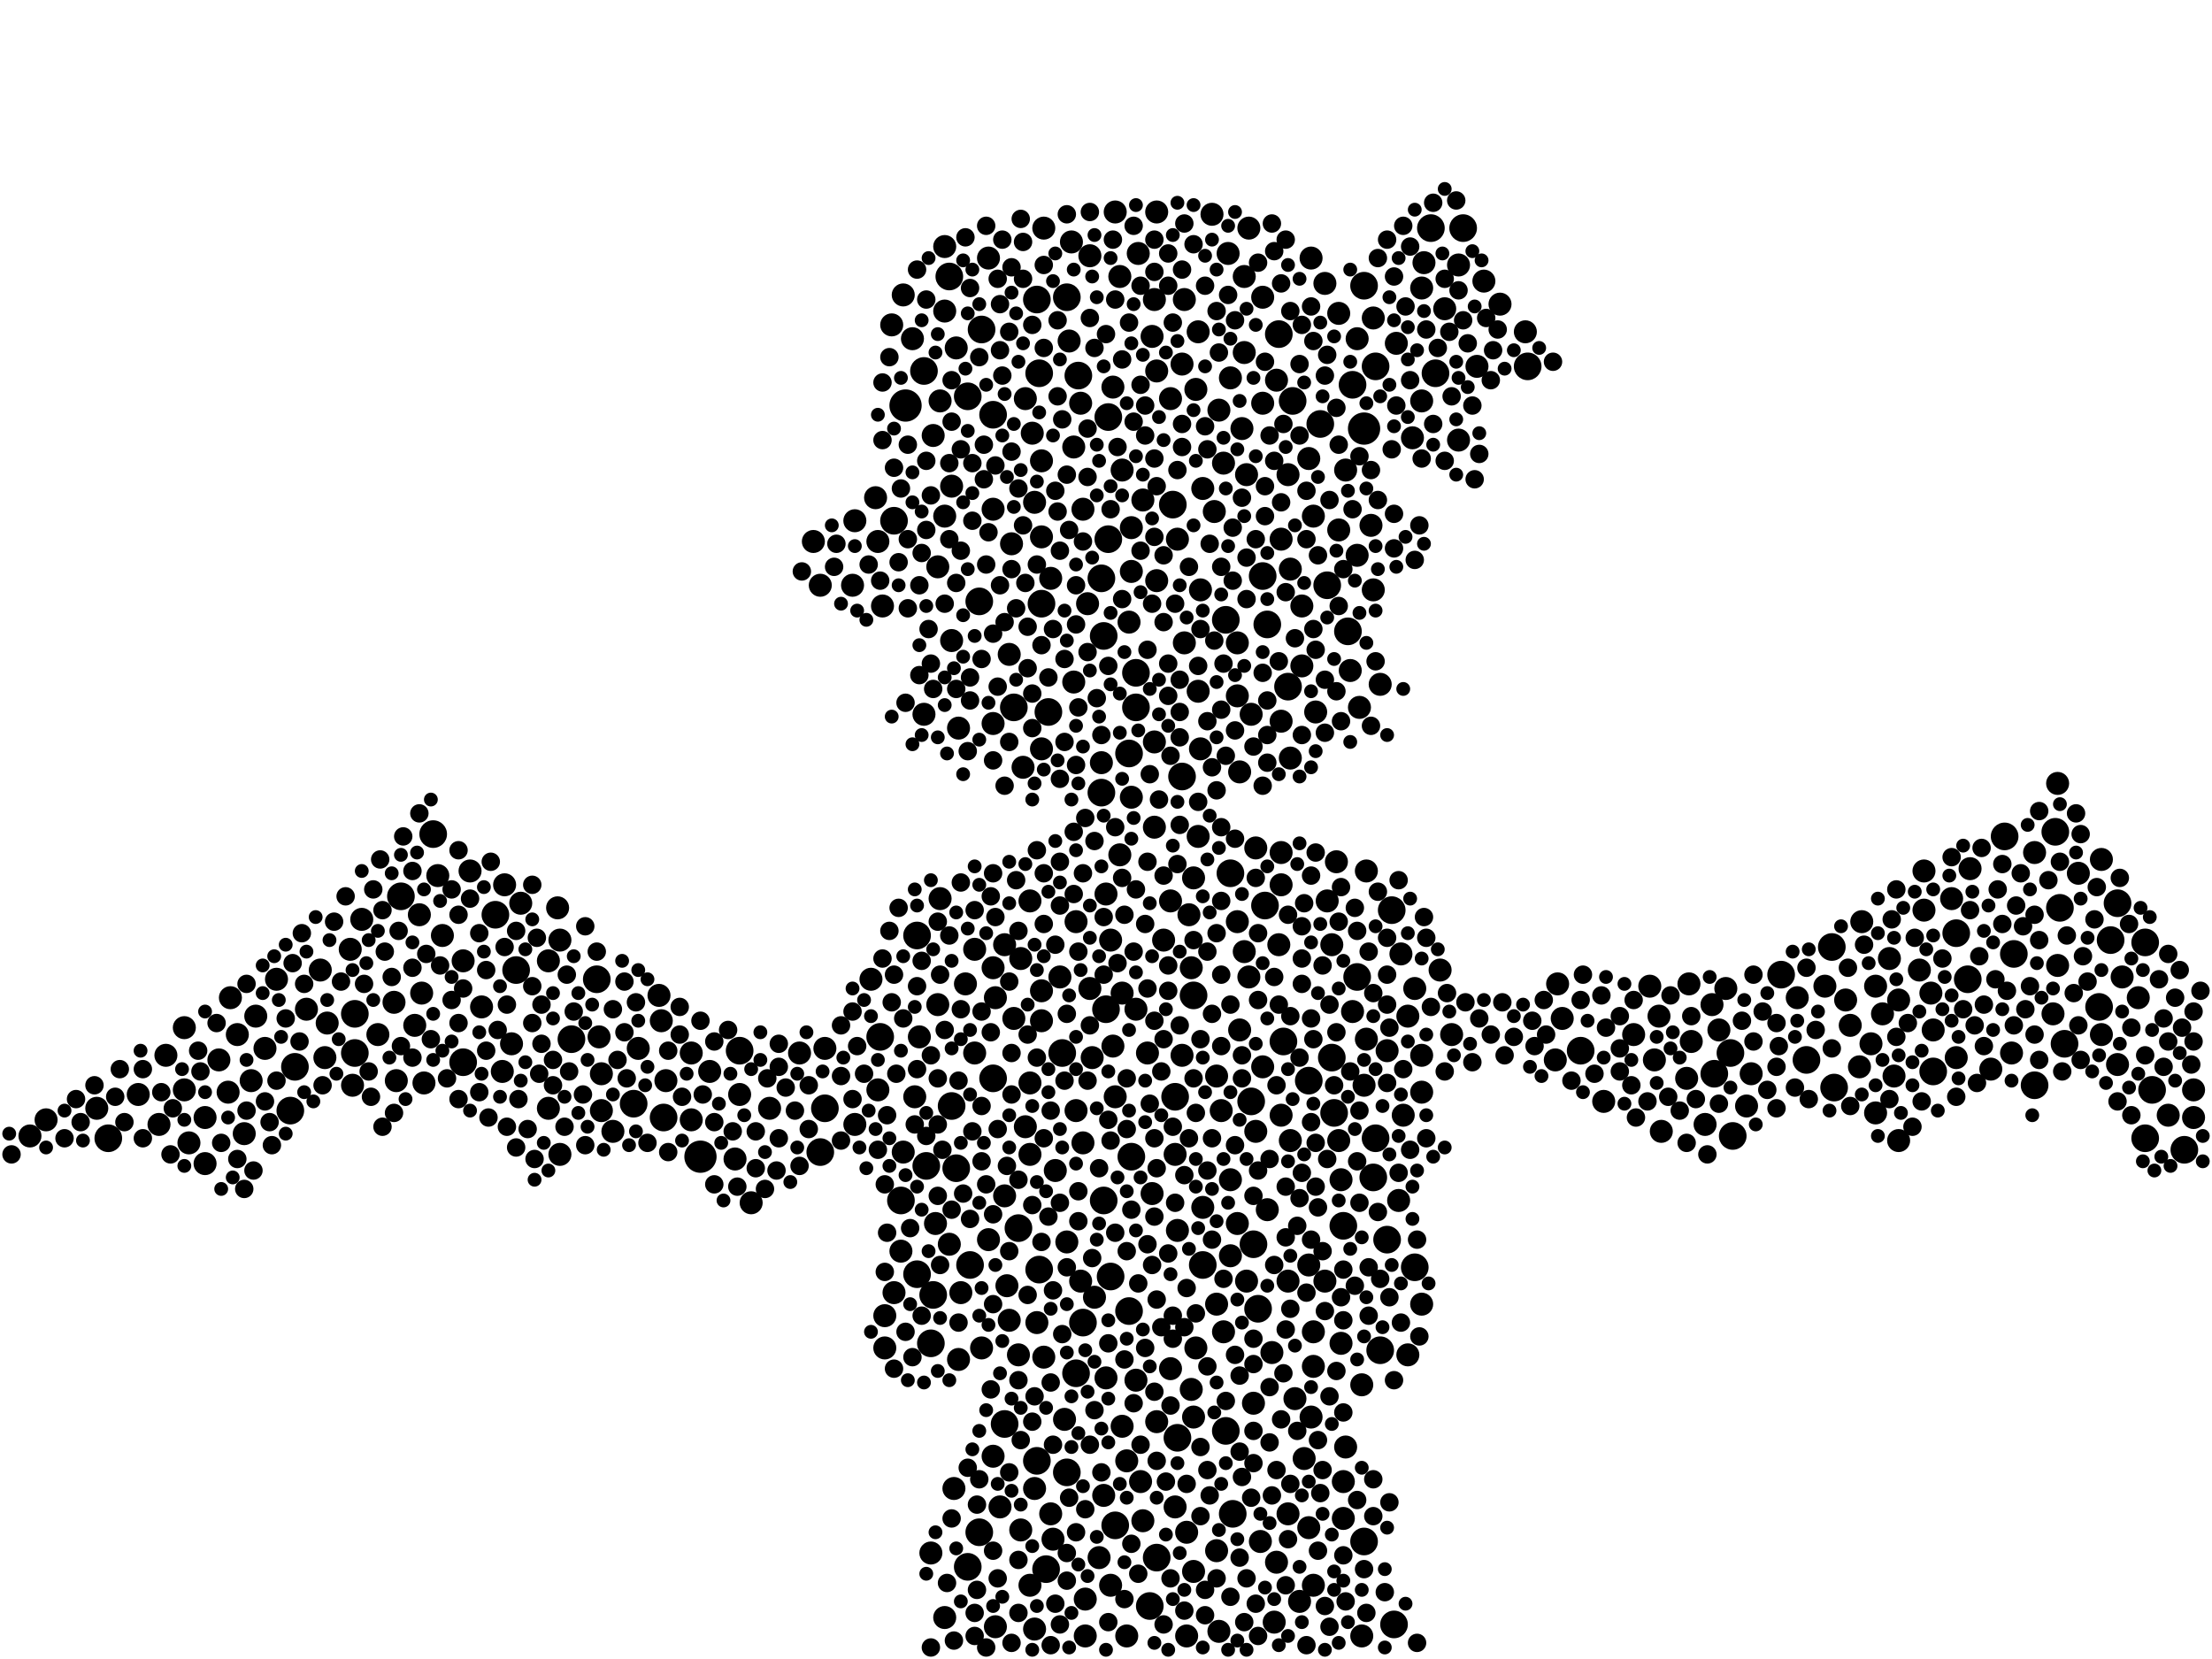<?xml version="1.0" encoding="utf-8"?>
<svg xmlns="http://www.w3.org/2000/svg"
     xmlns:xlink="http://www.w3.org/1999/xlink" width="1920" height="1440" >

            <defs>
            <style type="text/css"><![CDATA[
circle {stroke: none;}
.c0 {fill: #000000;}
]]></style>
            </defs>
<rect x="0" y="0" width="1920" height="1440" fill="white"/>
<circle cx="786" cy="352" r="14" class="c0"/>
<circle cx="608" cy="1004" r="14" class="c0"/>
<circle cx="1184" cy="372" r="14" class="c0"/>
<circle cx="1018" cy="438" r="12" class="c0"/>
<circle cx="716" cy="962" r="12" class="c0"/>
<circle cx="1678" cy="930" r="12" class="c0"/>
<circle cx="550" cy="958" r="12" class="c0"/>
<circle cx="376" cy="724" r="12" class="c0"/>
<circle cx="902" cy="1102" r="12" class="c0"/>
<circle cx="1098" cy="786" r="12" class="c0"/>
<circle cx="980" cy="654" r="12" class="c0"/>
<circle cx="900" cy="260" r="12" class="c0"/>
<circle cx="1156" cy="918" r="12" class="c0"/>
<circle cx="1246" cy="324" r="12" class="c0"/>
<circle cx="1590" cy="822" r="12" class="c0"/>
<circle cx="982" cy="1004" r="12" class="c0"/>
<circle cx="852" cy="286" r="12" class="c0"/>
<circle cx="1568" cy="920" r="12" class="c0"/>
<circle cx="962" cy="468" r="12" class="c0"/>
<circle cx="1064" cy="1242" r="12" class="c0"/>
<circle cx="840" cy="1360" r="12" class="c0"/>
<circle cx="782" cy="1042" r="12" class="c0"/>
<circle cx="802" cy="322" r="12" class="c0"/>
<circle cx="804" cy="1012" r="12" class="c0"/>
<circle cx="1146" cy="368" r="12" class="c0"/>
<circle cx="1228" cy="1100" r="12" class="c0"/>
<circle cx="1822" cy="874" r="12" class="c0"/>
<circle cx="430" cy="794" r="12" class="c0"/>
<circle cx="908" cy="1362" r="12" class="c0"/>
<circle cx="1194" cy="988" r="12" class="c0"/>
<circle cx="1896" cy="998" r="12" class="c0"/>
<circle cx="1210" cy="1410" r="12" class="c0"/>
<circle cx="922" cy="914" r="12" class="c0"/>
<circle cx="910" cy="618" r="12" class="c0"/>
<circle cx="402" cy="922" r="12" class="c0"/>
<circle cx="796" cy="1106" r="12" class="c0"/>
<circle cx="986" cy="584" r="12" class="c0"/>
<circle cx="862" cy="936" r="12" class="c0"/>
<circle cx="1114" cy="904" r="12" class="c0"/>
<circle cx="1546" cy="846" r="12" class="c0"/>
<circle cx="1832" cy="816" r="12" class="c0"/>
<circle cx="1740" cy="726" r="12" class="c0"/>
<circle cx="1194" cy="318" r="12" class="c0"/>
<circle cx="934" cy="1192" r="12" class="c0"/>
<circle cx="1020" cy="952" r="12" class="c0"/>
<circle cx="1862" cy="818" r="12" class="c0"/>
<circle cx="902" cy="324" r="12" class="c0"/>
<circle cx="1174" cy="334" r="12" class="c0"/>
<circle cx="1036" cy="864" r="12" class="c0"/>
<circle cx="940" cy="1148" r="12" class="c0"/>
<circle cx="1022" cy="1248" r="12" class="c0"/>
<circle cx="810" cy="1124" r="12" class="c0"/>
<circle cx="1184" cy="1338" r="12" class="c0"/>
<circle cx="926" cy="258" r="12" class="c0"/>
<circle cx="956" cy="688" r="12" class="c0"/>
<circle cx="968" cy="1324" r="12" class="c0"/>
<circle cx="1086" cy="956" r="12" class="c0"/>
<circle cx="880" cy="614" r="12" class="c0"/>
<circle cx="1096" cy="500" r="12" class="c0"/>
<circle cx="1862" cy="988" r="12" class="c0"/>
<circle cx="1152" cy="508" r="12" class="c0"/>
<circle cx="1118" cy="596" r="12" class="c0"/>
<circle cx="1204" cy="1076" r="12" class="c0"/>
<circle cx="1792" cy="906" r="12" class="c0"/>
<circle cx="900" cy="1268" r="12" class="c0"/>
<circle cx="776" cy="452" r="12" class="c0"/>
<circle cx="496" cy="902" r="12" class="c0"/>
<circle cx="956" cy="502" r="12" class="c0"/>
<circle cx="1748" cy="828" r="12" class="c0"/>
<circle cx="1092" cy="1136" r="12" class="c0"/>
<circle cx="1158" cy="966" r="12" class="c0"/>
<circle cx="926" cy="1278" r="12" class="c0"/>
<circle cx="1178" cy="848" r="12" class="c0"/>
<circle cx="1698" cy="810" r="12" class="c0"/>
<circle cx="1242" cy="198" r="12" class="c0"/>
<circle cx="94" cy="988" r="12" class="c0"/>
<circle cx="1784" cy="722" r="12" class="c0"/>
<circle cx="642" cy="912" r="12" class="c0"/>
<circle cx="308" cy="914" r="12" class="c0"/>
<circle cx="862" cy="360" r="12" class="c0"/>
<circle cx="1788" cy="788" r="12" class="c0"/>
<circle cx="986" cy="614" r="12" class="c0"/>
<circle cx="904" cy="524" r="12" class="c0"/>
<circle cx="448" cy="842" r="12" class="c0"/>
<circle cx="1044" cy="1098" r="12" class="c0"/>
<circle cx="712" cy="1000" r="12" class="c0"/>
<circle cx="826" cy="960" r="12" class="c0"/>
<circle cx="980" cy="1138" r="12" class="c0"/>
<circle cx="960" cy="876" r="12" class="c0"/>
<circle cx="1766" cy="942" r="12" class="c0"/>
<circle cx="840" cy="344" r="12" class="c0"/>
<circle cx="576" cy="970" r="12" class="c0"/>
<circle cx="842" cy="1098" r="12" class="c0"/>
<circle cx="1004" cy="1352" r="12" class="c0"/>
<circle cx="252" cy="964" r="12" class="c0"/>
<circle cx="824" cy="240" r="12" class="c0"/>
<circle cx="1198" cy="1172" r="12" class="c0"/>
<circle cx="1170" cy="548" r="12" class="c0"/>
<circle cx="884" cy="1066" r="12" class="c0"/>
<circle cx="1372" cy="912" r="12" class="c0"/>
<circle cx="1192" cy="1022" r="12" class="c0"/>
<circle cx="1488" cy="932" r="12" class="c0"/>
<circle cx="936" cy="326" r="12" class="c0"/>
<circle cx="1708" cy="850" r="12" class="c0"/>
<circle cx="1270" cy="198" r="12" class="c0"/>
<circle cx="1070" cy="1314" r="12" class="c0"/>
<circle cx="1088" cy="1080" r="12" class="c0"/>
<circle cx="830" cy="1014" r="12" class="c0"/>
<circle cx="1068" cy="758" r="12" class="c0"/>
<circle cx="518" cy="850" r="12" class="c0"/>
<circle cx="1026" cy="674" r="12" class="c0"/>
<circle cx="1110" cy="290" r="12" class="c0"/>
<circle cx="1208" cy="790" r="12" class="c0"/>
<circle cx="1064" cy="538" r="12" class="c0"/>
<circle cx="1502" cy="914" r="12" class="c0"/>
<circle cx="348" cy="778" r="12" class="c0"/>
<circle cx="308" cy="880" r="12" class="c0"/>
<circle cx="872" cy="1236" r="12" class="c0"/>
<circle cx="1592" cy="944" r="12" class="c0"/>
<circle cx="850" cy="1330" r="12" class="c0"/>
<circle cx="764" cy="900" r="12" class="c0"/>
<circle cx="1122" cy="348" r="12" class="c0"/>
<circle cx="1100" cy="542" r="12" class="c0"/>
<circle cx="808" cy="1166" r="12" class="c0"/>
<circle cx="850" cy="522" r="12" class="c0"/>
<circle cx="1868" cy="946" r="12" class="c0"/>
<circle cx="1326" cy="318" r="12" class="c0"/>
<circle cx="962" cy="362" r="12" class="c0"/>
<circle cx="1838" cy="784" r="12" class="c0"/>
<circle cx="998" cy="1394" r="12" class="c0"/>
<circle cx="796" cy="812" r="12" class="c0"/>
<circle cx="964" cy="1108" r="12" class="c0"/>
<circle cx="1136" cy="938" r="12" class="c0"/>
<circle cx="256" cy="926" r="12" class="c0"/>
<circle cx="958" cy="552" r="12" class="c0"/>
<circle cx="958" cy="1042" r="12" class="c0"/>
<circle cx="1166" cy="1064" r="12" class="c0"/>
<circle cx="1504" cy="986" r="12" class="c0"/>
<circle cx="1184" cy="248" r="12" class="c0"/>
<circle cx="476" cy="962" r="10" class="c0"/>
<circle cx="452" cy="784" r="10" class="c0"/>
<circle cx="1074" cy="604" r="10" class="c0"/>
<circle cx="846" cy="914" r="10" class="c0"/>
<circle cx="868" cy="1308" r="10" class="c0"/>
<circle cx="522" cy="932" r="10" class="c0"/>
<circle cx="1038" cy="1170" r="10" class="c0"/>
<circle cx="1150" cy="1112" r="10" class="c0"/>
<circle cx="988" cy="220" r="10" class="c0"/>
<circle cx="418" cy="874" r="10" class="c0"/>
<circle cx="894" cy="1002" r="10" class="c0"/>
<circle cx="1112" cy="740" r="10" class="c0"/>
<circle cx="1084" cy="198" r="10" class="c0"/>
<circle cx="144" cy="916" r="10" class="c0"/>
<circle cx="1040" cy="600" r="10" class="c0"/>
<circle cx="824" cy="1080" r="10" class="c0"/>
<circle cx="826" cy="556" r="10" class="c0"/>
<circle cx="1140" cy="448" r="10" class="c0"/>
<circle cx="1112" cy="968" r="10" class="c0"/>
<circle cx="1120" cy="990" r="10" class="c0"/>
<circle cx="1254" cy="268" r="10" class="c0"/>
<circle cx="794" cy="952" r="10" class="c0"/>
<circle cx="762" cy="470" r="10" class="c0"/>
<circle cx="906" cy="198" r="10" class="c0"/>
<circle cx="138" cy="976" r="10" class="c0"/>
<circle cx="974" cy="862" r="10" class="c0"/>
<circle cx="160" cy="946" r="10" class="c0"/>
<circle cx="964" cy="816" r="10" class="c0"/>
<circle cx="904" cy="466" r="10" class="c0"/>
<circle cx="896" cy="376" r="10" class="c0"/>
<circle cx="820" cy="214" r="10" class="c0"/>
<circle cx="904" cy="860" r="10" class="c0"/>
<circle cx="1120" cy="658" r="10" class="c0"/>
<circle cx="578" cy="938" r="10" class="c0"/>
<circle cx="200" cy="866" r="10" class="c0"/>
<circle cx="1010" cy="816" r="10" class="c0"/>
<circle cx="972" cy="742" r="10" class="c0"/>
<circle cx="1486" cy="872" r="10" class="c0"/>
<circle cx="1044" cy="424" r="10" class="c0"/>
<circle cx="1192" cy="276" r="10" class="c0"/>
<circle cx="862" cy="628" r="10" class="c0"/>
<circle cx="1174" cy="878" r="10" class="c0"/>
<circle cx="1028" cy="260" r="10" class="c0"/>
<circle cx="1132" cy="1266" r="10" class="c0"/>
<circle cx="1804" cy="758" r="10" class="c0"/>
<circle cx="1022" cy="1068" r="10" class="c0"/>
<circle cx="1030" cy="1330" r="10" class="c0"/>
<circle cx="344" cy="938" r="10" class="c0"/>
<circle cx="178" cy="1010" r="10" class="c0"/>
<circle cx="1058" cy="356" r="10" class="c0"/>
<circle cx="756" cy="850" r="10" class="c0"/>
<circle cx="904" cy="650" r="10" class="c0"/>
<circle cx="1436" cy="920" r="10" class="c0"/>
<circle cx="1352" cy="854" r="10" class="c0"/>
<circle cx="694" cy="914" r="10" class="c0"/>
<circle cx="1468" cy="904" r="10" class="c0"/>
<circle cx="954" cy="1352" r="10" class="c0"/>
<circle cx="990" cy="1286" r="10" class="c0"/>
<circle cx="402" cy="834" r="10" class="c0"/>
<circle cx="1020" cy="1002" r="10" class="c0"/>
<circle cx="904" cy="400" r="10" class="c0"/>
<circle cx="912" cy="502" r="10" class="c0"/>
<circle cx="1168" cy="1256" r="10" class="c0"/>
<circle cx="380" cy="760" r="10" class="c0"/>
<circle cx="1214" cy="1042" r="10" class="c0"/>
<circle cx="384" cy="812" r="10" class="c0"/>
<circle cx="1034" cy="840" r="10" class="c0"/>
<circle cx="1034" cy="1206" r="10" class="c0"/>
<circle cx="966" cy="908" r="10" class="c0"/>
<circle cx="1140" cy="1376" r="10" class="c0"/>
<circle cx="532" cy="982" r="10" class="c0"/>
<circle cx="1084" cy="848" r="10" class="c0"/>
<circle cx="1074" cy="800" r="10" class="c0"/>
<circle cx="360" cy="890" r="10" class="c0"/>
<circle cx="1838" cy="924" r="10" class="c0"/>
<circle cx="1082" cy="412" r="10" class="c0"/>
<circle cx="814" cy="872" r="10" class="c0"/>
<circle cx="706" cy="470" r="10" class="c0"/>
<circle cx="1160" cy="748" r="10" class="c0"/>
<circle cx="974" cy="1238" r="10" class="c0"/>
<circle cx="1096" cy="926" r="10" class="c0"/>
<circle cx="240" cy="850" r="10" class="c0"/>
<circle cx="872" cy="1038" r="10" class="c0"/>
<circle cx="408" cy="756" r="10" class="c0"/>
<circle cx="1004" cy="1234" r="10" class="c0"/>
<circle cx="1464" cy="936" r="10" class="c0"/>
<circle cx="1192" cy="512" r="10" class="c0"/>
<circle cx="940" cy="442" r="10" class="c0"/>
<circle cx="912" cy="1314" r="10" class="c0"/>
<circle cx="716" cy="910" r="10" class="c0"/>
<circle cx="1108" cy="330" r="10" class="c0"/>
<circle cx="876" cy="568" r="10" class="c0"/>
<circle cx="600" cy="914" r="10" class="c0"/>
<circle cx="814" cy="492" r="10" class="c0"/>
<circle cx="894" cy="1376" r="10" class="c0"/>
<circle cx="992" cy="434" r="10" class="c0"/>
<circle cx="978" cy="1268" r="10" class="c0"/>
<circle cx="1156" cy="820" r="10" class="c0"/>
<circle cx="1624" cy="906" r="10" class="c0"/>
<circle cx="928" cy="296" r="10" class="c0"/>
<circle cx="940" cy="992" r="10" class="c0"/>
<circle cx="1166" cy="1286" r="10" class="c0"/>
<circle cx="1904" cy="970" r="10" class="c0"/>
<circle cx="1152" cy="782" r="10" class="c0"/>
<circle cx="40" cy="972" r="10" class="c0"/>
<circle cx="1004" cy="322" r="10" class="c0"/>
<circle cx="284" cy="888" r="10" class="c0"/>
<circle cx="1052" cy="186" r="10" class="c0"/>
<circle cx="1068" cy="1024" r="10" class="c0"/>
<circle cx="1112" cy="468" r="10" class="c0"/>
<circle cx="198" cy="948" r="10" class="c0"/>
<circle cx="1080" cy="826" r="10" class="c0"/>
<circle cx="1030" cy="1420" r="10" class="c0"/>
<circle cx="852" cy="1170" r="10" class="c0"/>
<circle cx="1266" cy="382" r="10" class="c0"/>
<circle cx="1090" cy="982" r="10" class="c0"/>
<circle cx="1106" cy="1408" r="10" class="c0"/>
<circle cx="1036" cy="1364" r="10" class="c0"/>
<circle cx="1602" cy="868" r="10" class="c0"/>
<circle cx="1110" cy="820" r="10" class="c0"/>
<circle cx="1136" cy="398" r="10" class="c0"/>
<circle cx="862" cy="840" r="10" class="c0"/>
<circle cx="820" cy="270" r="10" class="c0"/>
<circle cx="810" cy="378" r="10" class="c0"/>
<circle cx="1628" cy="856" r="10" class="c0"/>
<circle cx="774" cy="282" r="10" class="c0"/>
<circle cx="1128" cy="1390" r="10" class="c0"/>
<circle cx="178" cy="970" r="10" class="c0"/>
<circle cx="1004" cy="184" r="10" class="c0"/>
<circle cx="982" cy="458" r="10" class="c0"/>
<circle cx="1056" cy="934" r="10" class="c0"/>
<circle cx="808" cy="1348" r="10" class="c0"/>
<circle cx="1190" cy="456" r="10" class="c0"/>
<circle cx="1026" cy="316" r="10" class="c0"/>
<circle cx="1392" cy="956" r="10" class="c0"/>
<circle cx="884" cy="1176" r="10" class="c0"/>
<circle cx="314" cy="798" r="10" class="c0"/>
<circle cx="1060" cy="964" r="10" class="c0"/>
<circle cx="742" cy="976" r="10" class="c0"/>
<circle cx="368" cy="940" r="10" class="c0"/>
<circle cx="1016" cy="782" r="10" class="c0"/>
<circle cx="438" cy="768" r="10" class="c0"/>
<circle cx="932" cy="592" r="10" class="c0"/>
<circle cx="1016" cy="346" r="10" class="c0"/>
<circle cx="1140" cy="1186" r="10" class="c0"/>
<circle cx="982" cy="692" r="10" class="c0"/>
<circle cx="958" cy="1298" r="10" class="c0"/>
<circle cx="1002" cy="718" r="10" class="c0"/>
<circle cx="978" cy="1420" r="10" class="c0"/>
<circle cx="616" cy="930" r="10" class="c0"/>
<circle cx="1138" cy="1230" r="10" class="c0"/>
<circle cx="1250" cy="842" r="10" class="c0"/>
<circle cx="812" cy="1062" r="10" class="c0"/>
<circle cx="1112" cy="626" r="10" class="c0"/>
<circle cx="1036" cy="762" r="10" class="c0"/>
<circle cx="1100" cy="1050" r="10" class="c0"/>
<circle cx="1162" cy="272" r="10" class="c0"/>
<circle cx="712" cy="508" r="10" class="c0"/>
<circle cx="1560" cy="866" r="10" class="c0"/>
<circle cx="1000" cy="292" r="10" class="c0"/>
<circle cx="986" cy="1198" r="10" class="c0"/>
<circle cx="1670" cy="790" r="10" class="c0"/>
<circle cx="1002" cy="260" r="10" class="c0"/>
<circle cx="1130" cy="526" r="10" class="c0"/>
<circle cx="1162" cy="990" r="10" class="c0"/>
<circle cx="846" cy="824" r="10" class="c0"/>
<circle cx="974" cy="408" r="10" class="c0"/>
<circle cx="1136" cy="1326" r="10" class="c0"/>
<circle cx="84" cy="962" r="10" class="c0"/>
<circle cx="1728" cy="928" r="10" class="c0"/>
<circle cx="1186" cy="902" r="10" class="c0"/>
<circle cx="1516" cy="960" r="10" class="c0"/>
<circle cx="1068" cy="1090" r="10" class="c0"/>
<circle cx="1234" cy="250" r="10" class="c0"/>
<circle cx="816" cy="780" r="10" class="c0"/>
<circle cx="1204" cy="912" r="10" class="c0"/>
<circle cx="966" cy="336" r="10" class="c0"/>
<circle cx="760" cy="432" r="10" class="c0"/>
<circle cx="894" cy="782" r="10" class="c0"/>
<circle cx="1222" cy="1176" r="10" class="c0"/>
<circle cx="872" cy="820" r="10" class="c0"/>
<circle cx="802" cy="620" r="10" class="c0"/>
<circle cx="652" cy="1044" r="10" class="c0"/>
<circle cx="1480" cy="976" r="10" class="c0"/>
<circle cx="946" cy="222" r="10" class="c0"/>
<circle cx="982" cy="496" r="10" class="c0"/>
<circle cx="1766" cy="740" r="10" class="c0"/>
<circle cx="1068" cy="328" r="10" class="c0"/>
<circle cx="1694" cy="780" r="10" class="c0"/>
<circle cx="1666" cy="842" r="10" class="c0"/>
<circle cx="862" cy="1264" r="10" class="c0"/>
<circle cx="1028" cy="558" r="10" class="c0"/>
<circle cx="1584" cy="856" r="10" class="c0"/>
<circle cx="1676" cy="862" r="10" class="c0"/>
<circle cx="230" cy="910" r="10" class="c0"/>
<circle cx="1118" cy="1314" r="10" class="c0"/>
<circle cx="266" cy="876" r="10" class="c0"/>
<circle cx="950" cy="1126" r="10" class="c0"/>
<circle cx="1108" cy="1356" r="10" class="c0"/>
<circle cx="1324" cy="288" r="10" class="c0"/>
<circle cx="1216" cy="828" r="10" class="c0"/>
<circle cx="820" cy="1404" r="10" class="c0"/>
<circle cx="784" cy="1000" r="10" class="c0"/>
<circle cx="1356" cy="884" r="10" class="c0"/>
<circle cx="1234" cy="348" r="10" class="c0"/>
<circle cx="1096" cy="258" r="10" class="c0"/>
<circle cx="1076" cy="894" r="10" class="c0"/>
<circle cx="1234" cy="1132" r="10" class="c0"/>
<circle cx="740" cy="508" r="10" class="c0"/>
<circle cx="944" cy="524" r="10" class="c0"/>
<circle cx="1166" cy="1318" r="10" class="c0"/>
<circle cx="574" cy="886" r="10" class="c0"/>
<circle cx="1698" cy="918" r="10" class="c0"/>
<circle cx="1640" cy="832" r="10" class="c0"/>
<circle cx="934" cy="964" r="10" class="c0"/>
<circle cx="164" cy="992" r="10" class="c0"/>
<circle cx="964" cy="1376" r="10" class="c0"/>
<circle cx="484" cy="788" r="10" class="c0"/>
<circle cx="1260" cy="898" r="10" class="c0"/>
<circle cx="1824" cy="898" r="10" class="c0"/>
<circle cx="1350" cy="920" r="10" class="c0"/>
<circle cx="638" cy="1006" r="10" class="c0"/>
<circle cx="914" cy="1336" r="10" class="c0"/>
<circle cx="890" cy="346" r="10" class="c0"/>
<circle cx="1746" cy="914" r="10" class="c0"/>
<circle cx="1036" cy="1230" r="10" class="c0"/>
<circle cx="206" cy="898" r="10" class="c0"/>
<circle cx="1498" cy="858" r="10" class="c0"/>
<circle cx="1056" cy="1346" r="10" class="c0"/>
<circle cx="364" cy="794" r="10" class="c0"/>
<circle cx="1164" cy="1024" r="10" class="c0"/>
<circle cx="1058" cy="1416" r="10" class="c0"/>
<circle cx="1178" cy="294" r="10" class="c0"/>
<circle cx="1130" cy="578" r="10" class="c0"/>
<circle cx="1042" cy="650" r="10" class="c0"/>
<circle cx="934" cy="800" r="10" class="c0"/>
<circle cx="444" cy="906" r="10" class="c0"/>
<circle cx="1168" cy="408" r="10" class="c0"/>
<circle cx="1212" cy="298" r="10" class="c0"/>
<circle cx="1016" cy="1188" r="10" class="c0"/>
<circle cx="1842" cy="848" r="10" class="c0"/>
<circle cx="1088" cy="1218" r="10" class="c0"/>
<circle cx="1302" cy="264" r="10" class="c0"/>
<circle cx="1056" cy="1132" r="10" class="c0"/>
<circle cx="980" cy="540" r="10" class="c0"/>
<circle cx="218" cy="938" r="10" class="c0"/>
<circle cx="278" cy="842" r="10" class="c0"/>
<circle cx="304" cy="824" r="10" class="c0"/>
<circle cx="932" cy="388" r="10" class="c0"/>
<circle cx="742" cy="452" r="10" class="c0"/>
<circle cx="1288" cy="244" r="10" class="c0"/>
<circle cx="762" cy="946" r="10" class="c0"/>
<circle cx="904" cy="886" r="10" class="c0"/>
<circle cx="942" cy="1420" r="10" class="c0"/>
<circle cx="1782" cy="880" r="10" class="c0"/>
<circle cx="1418" cy="898" r="10" class="c0"/>
<circle cx="926" cy="1078" r="10" class="c0"/>
<circle cx="776" cy="1122" r="10" class="c0"/>
<circle cx="1180" cy="614" r="10" class="c0"/>
<circle cx="1020" cy="1308" r="10" class="c0"/>
<circle cx="1040" cy="726" r="10" class="c0"/>
<circle cx="894" cy="940" r="10" class="c0"/>
<circle cx="878" cy="472" r="10" class="c0"/>
<circle cx="834" cy="1122" r="10" class="c0"/>
<circle cx="1824" cy="746" r="10" class="c0"/>
<circle cx="768" cy="1170" r="10" class="c0"/>
<circle cx="1442" cy="982" r="10" class="c0"/>
<circle cx="1228" cy="858" r="10" class="c0"/>
<circle cx="948" cy="918" r="10" class="c0"/>
<circle cx="858" cy="1076" r="10" class="c0"/>
<circle cx="1066" cy="220" r="10" class="c0"/>
<circle cx="1172" cy="582" r="10" class="c0"/>
<circle cx="486" cy="1002" r="10" class="c0"/>
<circle cx="436" cy="930" r="10" class="c0"/>
<circle cx="1786" cy="838" r="10" class="c0"/>
<circle cx="1648" cy="990" r="10" class="c0"/>
<circle cx="600" cy="972" r="10" class="c0"/>
<circle cx="1466" cy="854" r="10" class="c0"/>
<circle cx="554" cy="910" r="10" class="c0"/>
<circle cx="792" cy="294" r="10" class="c0"/>
<circle cx="798" cy="900" r="10" class="c0"/>
<circle cx="1606" cy="890" r="10" class="c0"/>
<circle cx="942" cy="1388" r="10" class="c0"/>
<circle cx="120" cy="950" r="10" class="c0"/>
<circle cx="864" cy="1412" r="10" class="c0"/>
<circle cx="1000" cy="1036" r="10" class="c0"/>
<circle cx="1086" cy="620" r="10" class="c0"/>
<circle cx="832" cy="1180" r="10" class="c0"/>
<circle cx="1710" cy="754" r="10" class="c0"/>
<circle cx="1786" cy="680" r="10" class="c0"/>
<circle cx="1222" cy="882" r="10" class="c0"/>
<circle cx="1038" cy="338" r="10" class="c0"/>
<circle cx="1882" cy="968" r="10" class="c0"/>
<circle cx="1002" cy="644" r="10" class="c0"/>
<circle cx="946" cy="858" r="10" class="c0"/>
<circle cx="1162" cy="460" r="10" class="c0"/>
<circle cx="828" cy="1292" r="10" class="c0"/>
<circle cx="1150" cy="246" r="10" class="c0"/>
<circle cx="1186" cy="756" r="10" class="c0"/>
<circle cx="888" cy="666" r="10" class="c0"/>
<circle cx="1520" cy="932" r="10" class="c0"/>
<circle cx="520" cy="900" r="10" class="c0"/>
<circle cx="1080" cy="240" r="10" class="c0"/>
<circle cx="924" cy="1232" r="10" class="c0"/>
<circle cx="1142" cy="618" r="10" class="c0"/>
<circle cx="916" cy="1016" r="10" class="c0"/>
<circle cx="1120" cy="494" r="10" class="c0"/>
<circle cx="782" cy="1086" r="10" class="c0"/>
<circle cx="766" cy="526" r="10" class="c0"/>
<circle cx="938" cy="350" r="10" class="c0"/>
<circle cx="1082" cy="1112" r="10" class="c0"/>
<circle cx="960" cy="776" r="10" class="c0"/>
<circle cx="1074" cy="558" r="10" class="c0"/>
<circle cx="1044" cy="1048" r="10" class="c0"/>
<circle cx="906" cy="1178" r="10" class="c0"/>
<circle cx="486" cy="816" r="10" class="c0"/>
<circle cx="1040" cy="288" r="10" class="c0"/>
<circle cx="1140" cy="1156" r="10" class="c0"/>
<circle cx="838" cy="854" r="10" class="c0"/>
<circle cx="886" cy="1328" r="10" class="c0"/>
<circle cx="996" cy="914" r="10" class="c0"/>
<circle cx="1042" cy="512" r="10" class="c0"/>
<circle cx="898" cy="1292" r="10" class="c0"/>
<circle cx="1184" cy="942" r="10" class="c0"/>
<circle cx="572" cy="864" r="10" class="c0"/>
<circle cx="972" cy="240" r="10" class="c0"/>
<circle cx="820" cy="448" r="10" class="c0"/>
<circle cx="1022" cy="468" r="10" class="c0"/>
<circle cx="830" cy="302" r="10" class="c0"/>
<circle cx="920" cy="848" r="10" class="c0"/>
<circle cx="522" cy="964" r="10" class="c0"/>
<circle cx="956" cy="662" r="10" class="c0"/>
<circle cx="328" cy="898" r="10" class="c0"/>
<circle cx="668" cy="962" r="10" class="c0"/>
<circle cx="858" cy="224" r="10" class="c0"/>
<circle cx="874" cy="1116" r="10" class="c0"/>
<circle cx="1614" cy="926" r="10" class="c0"/>
<circle cx="1136" cy="1098" r="10" class="c0"/>
<circle cx="900" cy="1148" r="10" class="c0"/>
<circle cx="768" cy="1142" r="10" class="c0"/>
<circle cx="1678" cy="894" r="10" class="c0"/>
<circle cx="1178" cy="482" r="10" class="c0"/>
<circle cx="1616" cy="800" r="10" class="c0"/>
<circle cx="886" cy="832" r="10" class="c0"/>
<circle cx="1226" cy="380" r="10" class="c0"/>
<circle cx="1094" cy="1338" r="10" class="c0"/>
<circle cx="1062" cy="402" r="10" class="c0"/>
<circle cx="1234" cy="916" r="10" class="c0"/>
<circle cx="1054" cy="444" r="10" class="c0"/>
<circle cx="1218" cy="968" r="10" class="c0"/>
<circle cx="1670" cy="756" r="10" class="c0"/>
<circle cx="1090" cy="736" r="10" class="c0"/>
<circle cx="1080" cy="306" r="10" class="c0"/>
<circle cx="1074" cy="1062" r="10" class="c0"/>
<circle cx="816" cy="348" r="10" class="c0"/>
<circle cx="898" cy="436" r="10" class="c0"/>
<circle cx="1138" cy="224" r="10" class="c0"/>
<circle cx="1234" cy="948" r="10" class="c0"/>
<circle cx="1266" cy="230" r="10" class="c0"/>
<circle cx="476" cy="834" r="10" class="c0"/>
<circle cx="890" cy="978" r="10" class="c0"/>
<circle cx="880" cy="884" r="10" class="c0"/>
<circle cx="898" cy="1414" r="10" class="c0"/>
<circle cx="1062" cy="1156" r="10" class="c0"/>
<circle cx="1432" cy="856" r="10" class="c0"/>
<circle cx="306" cy="942" r="10" class="c0"/>
<circle cx="1096" cy="350" r="10" class="c0"/>
<circle cx="930" cy="210" r="10" class="c0"/>
<circle cx="960" cy="1196" r="10" class="c0"/>
<circle cx="1182" cy="1420" r="10" class="c0"/>
<circle cx="1644" cy="934" r="10" class="c0"/>
<circle cx="1164" cy="1166" r="10" class="c0"/>
<circle cx="862" cy="442" r="10" class="c0"/>
<circle cx="26" cy="986" r="10" class="c0"/>
<circle cx="1118" cy="1112" r="10" class="c0"/>
<circle cx="986" cy="876" r="10" class="c0"/>
<circle cx="190" cy="920" r="10" class="c0"/>
<circle cx="212" cy="984" r="10" class="c0"/>
<circle cx="160" cy="892" r="10" class="c0"/>
<circle cx="864" cy="866" r="10" class="c0"/>
<circle cx="366" cy="862" r="10" class="c0"/>
<circle cx="938" cy="1112" r="10" class="c0"/>
<circle cx="1076" cy="670" r="10" class="c0"/>
<circle cx="1004" cy="504" r="10" class="c0"/>
<circle cx="342" cy="870" r="10" class="c0"/>
<circle cx="1124" cy="1214" r="10" class="c0"/>
<circle cx="1904" cy="946" r="10" class="c0"/>
<circle cx="832" cy="632" r="10" class="c0"/>
<circle cx="1628" cy="966" r="10" class="c0"/>
<circle cx="1112" cy="768" r="10" class="c0"/>
<circle cx="992" cy="1320" r="10" class="c0"/>
<circle cx="1198" cy="594" r="10" class="c0"/>
<circle cx="1634" cy="880" r="10" class="c0"/>
<circle cx="876" cy="1146" r="10" class="c0"/>
<circle cx="784" cy="256" r="10" class="c0"/>
<circle cx="1118" cy="412" r="10" class="c0"/>
<circle cx="1032" cy="794" r="10" class="c0"/>
<circle cx="1078" cy="372" r="10" class="c0"/>
<circle cx="1026" cy="916" r="10" class="c0"/>
<circle cx="282" cy="918" r="10" class="c0"/>
<circle cx="642" cy="950" r="10" class="c0"/>
<circle cx="1856" cy="866" r="10" class="c0"/>
<circle cx="1492" cy="894" r="10" class="c0"/>
<circle cx="1648" cy="868" r="10" class="c0"/>
<circle cx="222" cy="882" r="10" class="c0"/>
<circle cx="968" cy="952" r="10" class="c0"/>
<circle cx="1282" cy="318" r="10" class="c0"/>
<circle cx="968" cy="184" r="10" class="c0"/>
<circle cx="1236" cy="228" r="10" class="c0"/>
<circle cx="1104" cy="1174" r="10" class="c0"/>
<circle cx="1182" cy="1202" r="10" class="c0"/>
<circle cx="1440" cy="882" r="10" class="c0"/>
<circle cx="826" cy="422" r="10" class="c0"/>
<circle cx="506" cy="950" r="8" class="c0"/>
<circle cx="1100" cy="662" r="8" class="c0"/>
<circle cx="124" cy="928" r="8" class="c0"/>
<circle cx="1762" cy="856" r="8" class="c0"/>
<circle cx="1242" cy="874" r="8" class="c0"/>
<circle cx="676" cy="988" r="8" class="c0"/>
<circle cx="842" cy="1058" r="8" class="c0"/>
<circle cx="1558" cy="944" r="8" class="c0"/>
<circle cx="1014" cy="1088" r="8" class="c0"/>
<circle cx="1862" cy="916" r="8" class="c0"/>
<circle cx="954" cy="1014" r="8" class="c0"/>
<circle cx="1090" cy="1392" r="8" class="c0"/>
<circle cx="1492" cy="958" r="8" class="c0"/>
<circle cx="726" cy="472" r="8" class="c0"/>
<circle cx="1098" cy="448" r="8" class="c0"/>
<circle cx="1004" cy="422" r="8" class="c0"/>
<circle cx="798" cy="508" r="8" class="c0"/>
<circle cx="1106" cy="218" r="8" class="c0"/>
<circle cx="1052" cy="988" r="8" class="c0"/>
<circle cx="810" cy="598" r="8" class="c0"/>
<circle cx="1214" cy="1018" r="8" class="c0"/>
<circle cx="1542" cy="888" r="8" class="c0"/>
<circle cx="620" cy="1028" r="8" class="c0"/>
<circle cx="1704" cy="876" r="8" class="c0"/>
<circle cx="968" cy="1070" r="8" class="c0"/>
<circle cx="1042" cy="1316" r="8" class="c0"/>
<circle cx="1646" cy="900" r="8" class="c0"/>
<circle cx="1048" cy="1186" r="8" class="c0"/>
<circle cx="854" cy="386" r="8" class="c0"/>
<circle cx="1128" cy="918" r="8" class="c0"/>
<circle cx="920" cy="1044" r="8" class="c0"/>
<circle cx="440" cy="872" r="8" class="c0"/>
<circle cx="900" cy="738" r="8" class="c0"/>
<circle cx="1012" cy="1286" r="8" class="c0"/>
<circle cx="1230" cy="1076" r="8" class="c0"/>
<circle cx="346" cy="808" r="8" class="c0"/>
<circle cx="1192" cy="1316" r="8" class="c0"/>
<circle cx="392" cy="868" r="8" class="c0"/>
<circle cx="946" cy="276" r="8" class="c0"/>
<circle cx="1660" cy="978" r="8" class="c0"/>
<circle cx="1162" cy="386" r="8" class="c0"/>
<circle cx="1144" cy="1048" r="8" class="c0"/>
<circle cx="1092" cy="868" r="8" class="c0"/>
<circle cx="1304" cy="870" r="8" class="c0"/>
<circle cx="562" cy="992" r="8" class="c0"/>
<circle cx="910" cy="588" r="8" class="c0"/>
<circle cx="676" cy="906" r="8" class="c0"/>
<circle cx="470" cy="872" r="8" class="c0"/>
<circle cx="950" cy="1224" r="8" class="c0"/>
<circle cx="542" cy="852" r="8" class="c0"/>
<circle cx="676" cy="926" r="8" class="c0"/>
<circle cx="416" cy="948" r="8" class="c0"/>
<circle cx="844" cy="452" r="8" class="c0"/>
<circle cx="730" cy="890" r="8" class="c0"/>
<circle cx="824" cy="812" r="8" class="c0"/>
<circle cx="776" cy="406" r="8" class="c0"/>
<circle cx="996" cy="748" r="8" class="c0"/>
<circle cx="1058" cy="306" r="8" class="c0"/>
<circle cx="1010" cy="540" r="8" class="c0"/>
<circle cx="940" cy="758" r="8" class="c0"/>
<circle cx="1000" cy="1098" r="8" class="c0"/>
<circle cx="1264" cy="174" r="8" class="c0"/>
<circle cx="334" cy="826" r="8" class="c0"/>
<circle cx="870" cy="208" r="8" class="c0"/>
<circle cx="808" cy="576" r="8" class="c0"/>
<circle cx="1878" cy="884" r="8" class="c0"/>
<circle cx="1024" cy="890" r="8" class="c0"/>
<circle cx="1686" cy="832" r="8" class="c0"/>
<circle cx="580" cy="912" r="8" class="c0"/>
<circle cx="1102" cy="1252" r="8" class="c0"/>
<circle cx="1002" cy="988" r="8" class="c0"/>
<circle cx="398" cy="794" r="8" class="c0"/>
<circle cx="860" cy="1206" r="8" class="c0"/>
<circle cx="1188" cy="1142" r="8" class="c0"/>
<circle cx="466" cy="814" r="8" class="c0"/>
<circle cx="744" cy="908" r="8" class="c0"/>
<circle cx="884" cy="808" r="8" class="c0"/>
<circle cx="1082" cy="1370" r="8" class="c0"/>
<circle cx="996" cy="564" r="8" class="c0"/>
<circle cx="66" cy="954" r="8" class="c0"/>
<circle cx="1048" cy="390" r="8" class="c0"/>
<circle cx="834" cy="478" r="8" class="c0"/>
<circle cx="956" cy="638" r="8" class="c0"/>
<circle cx="1214" cy="764" r="8" class="c0"/>
<circle cx="1178" cy="808" r="8" class="c0"/>
<circle cx="920" cy="1410" r="8" class="c0"/>
<circle cx="914" cy="546" r="8" class="c0"/>
<circle cx="1102" cy="1006" r="8" class="c0"/>
<circle cx="1254" cy="400" r="8" class="c0"/>
<circle cx="1026" cy="234" r="8" class="c0"/>
<circle cx="468" cy="932" r="8" class="c0"/>
<circle cx="1024" cy="640" r="8" class="c0"/>
<circle cx="1076" cy="1194" r="8" class="c0"/>
<circle cx="1818" cy="798" r="8" class="c0"/>
<circle cx="974" cy="520" r="8" class="c0"/>
<circle cx="1808" cy="830" r="8" class="c0"/>
<circle cx="1026" cy="368" r="8" class="c0"/>
<circle cx="1046" cy="1380" r="8" class="c0"/>
<circle cx="814" cy="936" r="8" class="c0"/>
<circle cx="1152" cy="308" r="8" class="c0"/>
<circle cx="1038" cy="966" r="8" class="c0"/>
<circle cx="862" cy="660" r="8" class="c0"/>
<circle cx="866" cy="596" r="8" class="c0"/>
<circle cx="1028" cy="1152" r="8" class="c0"/>
<circle cx="1072" cy="994" r="8" class="c0"/>
<circle cx="796" cy="856" r="8" class="c0"/>
<circle cx="316" cy="854" r="8" class="c0"/>
<circle cx="1576" cy="894" r="8" class="c0"/>
<circle cx="1060" cy="846" r="8" class="c0"/>
<circle cx="124" cy="988" r="8" class="c0"/>
<circle cx="1042" cy="902" r="8" class="c0"/>
<circle cx="934" cy="508" r="8" class="c0"/>
<circle cx="924" cy="644" r="8" class="c0"/>
<circle cx="1070" cy="504" r="8" class="c0"/>
<circle cx="82" cy="942" r="8" class="c0"/>
<circle cx="1014" cy="576" r="8" class="c0"/>
<circle cx="1882" cy="828" r="8" class="c0"/>
<circle cx="1196" cy="434" r="8" class="c0"/>
<circle cx="928" cy="460" r="8" class="c0"/>
<circle cx="862" cy="758" r="8" class="c0"/>
<circle cx="1176" cy="1116" r="8" class="c0"/>
<circle cx="882" cy="528" r="8" class="c0"/>
<circle cx="1096" cy="584" r="8" class="c0"/>
<circle cx="518" cy="826" r="8" class="c0"/>
<circle cx="1112" cy="246" r="8" class="c0"/>
<circle cx="946" cy="1254" r="8" class="c0"/>
<circle cx="696" cy="496" r="8" class="c0"/>
<circle cx="1146" cy="1296" r="8" class="c0"/>
<circle cx="1002" cy="208" r="8" class="c0"/>
<circle cx="1154" cy="1212" r="8" class="c0"/>
<circle cx="804" cy="400" r="8" class="c0"/>
<circle cx="1150" cy="326" r="8" class="c0"/>
<circle cx="458" cy="980" r="8" class="c0"/>
<circle cx="1144" cy="1346" r="8" class="c0"/>
<circle cx="1458" cy="964" r="8" class="c0"/>
<circle cx="1064" cy="1216" r="8" class="c0"/>
<circle cx="1202" cy="1382" r="8" class="c0"/>
<circle cx="920" cy="748" r="8" class="c0"/>
<circle cx="1224" cy="330" r="8" class="c0"/>
<circle cx="1154" cy="434" r="8" class="c0"/>
<circle cx="788" cy="386" r="8" class="c0"/>
<circle cx="408" cy="780" r="8" class="c0"/>
<circle cx="1168" cy="1390" r="8" class="c0"/>
<circle cx="934" cy="1330" r="8" class="c0"/>
<circle cx="800" cy="480" r="8" class="c0"/>
<circle cx="922" cy="364" r="8" class="c0"/>
<circle cx="820" cy="524" r="8" class="c0"/>
<circle cx="1048" cy="826" r="8" class="c0"/>
<circle cx="884" cy="1198" r="8" class="c0"/>
<circle cx="1228" cy="486" r="8" class="c0"/>
<circle cx="1030" cy="1288" r="8" class="c0"/>
<circle cx="832" cy="938" r="8" class="c0"/>
<circle cx="100" cy="952" r="8" class="c0"/>
<circle cx="1128" cy="378" r="8" class="c0"/>
<circle cx="1190" cy="408" r="8" class="c0"/>
<circle cx="1130" cy="832" r="8" class="c0"/>
<circle cx="1332" cy="908" r="8" class="c0"/>
<circle cx="1212" cy="352" r="8" class="c0"/>
<circle cx="1154" cy="872" r="8" class="c0"/>
<circle cx="862" cy="550" r="8" class="c0"/>
<circle cx="980" cy="280" r="8" class="c0"/>
<circle cx="818" cy="998" r="8" class="c0"/>
<circle cx="1120" cy="1288" r="8" class="c0"/>
<circle cx="834" cy="876" r="8" class="c0"/>
<circle cx="280" cy="942" r="8" class="c0"/>
<circle cx="1196" cy="1052" r="8" class="c0"/>
<circle cx="1002" cy="466" r="8" class="c0"/>
<circle cx="1022" cy="408" r="8" class="c0"/>
<circle cx="950" cy="730" r="8" class="c0"/>
<circle cx="906" cy="302" r="8" class="c0"/>
<circle cx="1072" cy="634" r="8" class="c0"/>
<circle cx="1204" cy="208" r="8" class="c0"/>
<circle cx="1124" cy="554" r="8" class="c0"/>
<circle cx="1306" cy="916" r="8" class="c0"/>
<circle cx="1140" cy="902" r="8" class="c0"/>
<circle cx="1210" cy="240" r="8" class="c0"/>
<circle cx="300" cy="778" r="8" class="c0"/>
<circle cx="814" cy="1038" r="8" class="c0"/>
<circle cx="1272" cy="870" r="8" class="c0"/>
<circle cx="1014" cy="838" r="8" class="c0"/>
<circle cx="1204" cy="872" r="8" class="c0"/>
<circle cx="1162" cy="526" r="8" class="c0"/>
<circle cx="940" cy="470" r="8" class="c0"/>
<circle cx="1850" cy="892" r="8" class="c0"/>
<circle cx="842" cy="608" r="8" class="c0"/>
<circle cx="850" cy="310" r="8" class="c0"/>
<circle cx="398" cy="888" r="8" class="c0"/>
<circle cx="1570" cy="954" r="8" class="c0"/>
<circle cx="804" cy="986" r="8" class="c0"/>
<circle cx="1010" cy="1410" r="8" class="c0"/>
<circle cx="1002" cy="236" r="8" class="c0"/>
<circle cx="1390" cy="864" r="8" class="c0"/>
<circle cx="188" cy="888" r="8" class="c0"/>
<circle cx="878" cy="914" r="8" class="c0"/>
<circle cx="1838" cy="956" r="8" class="c0"/>
<circle cx="1904" cy="878" r="8" class="c0"/>
<circle cx="1120" cy="270" r="8" class="c0"/>
<circle cx="1128" cy="1040" r="8" class="c0"/>
<circle cx="636" cy="982" r="8" class="c0"/>
<circle cx="998" cy="958" r="8" class="c0"/>
<circle cx="358" cy="918" r="8" class="c0"/>
<circle cx="1120" cy="882" r="8" class="c0"/>
<circle cx="1028" cy="194" r="8" class="c0"/>
<circle cx="918" cy="344" r="8" class="c0"/>
<circle cx="1738" cy="750" r="8" class="c0"/>
<circle cx="964" cy="442" r="8" class="c0"/>
<circle cx="856" cy="490" r="8" class="c0"/>
<circle cx="358" cy="756" r="8" class="c0"/>
<circle cx="1022" cy="750" r="8" class="c0"/>
<circle cx="982" cy="1050" r="8" class="c0"/>
<circle cx="1116" cy="514" r="8" class="c0"/>
<circle cx="842" cy="588" r="8" class="c0"/>
<circle cx="840" cy="652" r="8" class="c0"/>
<circle cx="416" cy="810" r="8" class="c0"/>
<circle cx="978" cy="936" r="8" class="c0"/>
<circle cx="1244" cy="368" r="8" class="c0"/>
<circle cx="996" cy="1080" r="8" class="c0"/>
<circle cx="1604" cy="840" r="8" class="c0"/>
<circle cx="730" cy="934" r="8" class="c0"/>
<circle cx="996" cy="858" r="8" class="c0"/>
<circle cx="1014" cy="220" r="8" class="c0"/>
<circle cx="1088" cy="1270" r="8" class="c0"/>
<circle cx="968" cy="260" r="8" class="c0"/>
<circle cx="936" cy="826" r="8" class="c0"/>
<circle cx="1218" cy="928" r="8" class="c0"/>
<circle cx="778" cy="932" r="8" class="c0"/>
<circle cx="1800" cy="862" r="8" class="c0"/>
<circle cx="340" cy="848" r="8" class="c0"/>
<circle cx="1100" cy="638" r="8" class="c0"/>
<circle cx="1102" cy="378" r="8" class="c0"/>
<circle cx="984" cy="196" r="8" class="c0"/>
<circle cx="1006" cy="694" r="8" class="c0"/>
<circle cx="1048" cy="1276" r="8" class="c0"/>
<circle cx="330" cy="746" r="8" class="c0"/>
<circle cx="768" cy="1104" r="8" class="c0"/>
<circle cx="248" cy="884" r="8" class="c0"/>
<circle cx="1072" cy="278" r="8" class="c0"/>
<circle cx="1184" cy="1362" r="8" class="c0"/>
<circle cx="1072" cy="728" r="8" class="c0"/>
<circle cx="1802" cy="706" r="8" class="c0"/>
<circle cx="1130" cy="854" r="8" class="c0"/>
<circle cx="852" cy="960" r="8" class="c0"/>
<circle cx="1174" cy="442" r="8" class="c0"/>
<circle cx="1112" cy="436" r="8" class="c0"/>
<circle cx="1198" cy="1110" r="8" class="c0"/>
<circle cx="1748" cy="890" r="8" class="c0"/>
<circle cx="1180" cy="964" r="8" class="c0"/>
<circle cx="174" cy="930" r="8" class="c0"/>
<circle cx="896" cy="1234" r="8" class="c0"/>
<circle cx="970" cy="836" r="8" class="c0"/>
<circle cx="906" cy="802" r="8" class="c0"/>
<circle cx="934" cy="542" r="8" class="c0"/>
<circle cx="492" cy="846" r="8" class="c0"/>
<circle cx="424" cy="970" r="8" class="c0"/>
<circle cx="1102" cy="1204" r="8" class="c0"/>
<circle cx="838" cy="206" r="8" class="c0"/>
<circle cx="1086" cy="1300" r="8" class="c0"/>
<circle cx="1010" cy="902" r="8" class="c0"/>
<circle cx="770" cy="968" r="8" class="c0"/>
<circle cx="994" cy="1170" r="8" class="c0"/>
<circle cx="884" cy="424" r="8" class="c0"/>
<circle cx="974" cy="312" r="8" class="c0"/>
<circle cx="1082" cy="520" r="8" class="c0"/>
<circle cx="1166" cy="1226" r="8" class="c0"/>
<circle cx="1430" cy="956" r="8" class="c0"/>
<circle cx="1270" cy="278" r="8" class="c0"/>
<circle cx="1794" cy="812" r="8" class="c0"/>
<circle cx="1284" cy="884" r="8" class="c0"/>
<circle cx="962" cy="1166" r="8" class="c0"/>
<circle cx="1718" cy="830" r="8" class="c0"/>
<circle cx="1732" cy="850" r="8" class="c0"/>
<circle cx="1522" cy="904" r="8" class="c0"/>
<circle cx="762" cy="998" r="8" class="c0"/>
<circle cx="886" cy="190" r="8" class="c0"/>
<circle cx="1024" cy="716" r="8" class="c0"/>
<circle cx="1254" cy="930" r="8" class="c0"/>
<circle cx="1068" cy="872" r="8" class="c0"/>
<circle cx="70" cy="974" r="8" class="c0"/>
<circle cx="1164" cy="770" r="8" class="c0"/>
<circle cx="936" cy="614" r="8" class="c0"/>
<circle cx="1056" cy="810" r="8" class="c0"/>
<circle cx="884" cy="1354" r="8" class="c0"/>
<circle cx="290" cy="800" r="8" class="c0"/>
<circle cx="814" cy="976" r="8" class="c0"/>
<circle cx="1820" cy="770" r="8" class="c0"/>
<circle cx="1060" cy="782" r="8" class="c0"/>
<circle cx="358" cy="840" r="8" class="c0"/>
<circle cx="1314" cy="900" r="8" class="c0"/>
<circle cx="1060" cy="908" r="8" class="c0"/>
<circle cx="808" cy="430" r="8" class="c0"/>
<circle cx="868" cy="304" r="8" class="c0"/>
<circle cx="1656" cy="888" r="8" class="c0"/>
<circle cx="772" cy="310" r="8" class="c0"/>
<circle cx="832" cy="1148" r="8" class="c0"/>
<circle cx="854" cy="416" r="8" class="c0"/>
<circle cx="296" cy="852" r="8" class="c0"/>
<circle cx="862" cy="1346" r="8" class="c0"/>
<circle cx="864" cy="796" r="8" class="c0"/>
<circle cx="944" cy="414" r="8" class="c0"/>
<circle cx="878" cy="232" r="8" class="c0"/>
<circle cx="1194" cy="574" r="8" class="c0"/>
<circle cx="944" cy="938" r="8" class="c0"/>
<circle cx="852" cy="572" r="8" class="c0"/>
<circle cx="1406" cy="910" r="8" class="c0"/>
<circle cx="986" cy="772" r="8" class="c0"/>
<circle cx="172" cy="912" r="8" class="c0"/>
<circle cx="984" cy="366" r="8" class="c0"/>
<circle cx="1014" cy="604" r="8" class="c0"/>
<circle cx="844" cy="982" r="8" class="c0"/>
<circle cx="750" cy="932" r="8" class="c0"/>
<circle cx="892" cy="898" r="8" class="c0"/>
<circle cx="866" cy="1370" r="8" class="c0"/>
<circle cx="1066" cy="256" r="8" class="c0"/>
<circle cx="1026" cy="388" r="8" class="c0"/>
<circle cx="1040" cy="696" r="8" class="c0"/>
<circle cx="976" cy="794" r="8" class="c0"/>
<circle cx="1148" cy="1276" r="8" class="c0"/>
<circle cx="914" cy="1254" r="8" class="c0"/>
<circle cx="1590" cy="910" r="8" class="c0"/>
<circle cx="666" cy="936" r="8" class="c0"/>
<circle cx="860" cy="778" r="8" class="c0"/>
<circle cx="1180" cy="1044" r="8" class="c0"/>
<circle cx="532" cy="876" r="8" class="c0"/>
<circle cx="850" cy="1284" r="8" class="c0"/>
<circle cx="1274" cy="298" r="8" class="c0"/>
<circle cx="1130" cy="804" r="8" class="c0"/>
<circle cx="1032" cy="492" r="8" class="c0"/>
<circle cx="926" cy="880" r="8" class="c0"/>
<circle cx="958" cy="796" r="8" class="c0"/>
<circle cx="1770" cy="816" r="8" class="c0"/>
<circle cx="1030" cy="1118" r="8" class="c0"/>
<circle cx="790" cy="1066" r="8" class="c0"/>
<circle cx="1172" cy="930" r="8" class="c0"/>
<circle cx="962" cy="578" r="8" class="c0"/>
<circle cx="1888" cy="866" r="8" class="c0"/>
<circle cx="1662" cy="814" r="8" class="c0"/>
<circle cx="936" cy="1060" r="8" class="c0"/>
<circle cx="610" cy="950" r="8" class="c0"/>
<circle cx="1158" cy="942" r="8" class="c0"/>
<circle cx="1018" cy="978" r="8" class="c0"/>
<circle cx="834" cy="390" r="8" class="c0"/>
<circle cx="1024" cy="618" r="8" class="c0"/>
<circle cx="774" cy="870" r="8" class="c0"/>
<circle cx="1138" cy="760" r="8" class="c0"/>
<circle cx="1046" cy="248" r="8" class="c0"/>
<circle cx="1112" cy="1232" r="8" class="c0"/>
<circle cx="1140" cy="546" r="8" class="c0"/>
<circle cx="580" cy="1000" r="8" class="c0"/>
<circle cx="398" cy="738" r="8" class="c0"/>
<circle cx="1238" cy="988" r="8" class="c0"/>
<circle cx="1130" cy="1018" r="8" class="c0"/>
<circle cx="950" cy="302" r="8" class="c0"/>
<circle cx="766" cy="832" r="8" class="c0"/>
<circle cx="254" cy="836" r="8" class="c0"/>
<circle cx="1342" cy="898" r="8" class="c0"/>
<circle cx="1618" cy="820" r="8" class="c0"/>
<circle cx="240" cy="938" r="8" class="c0"/>
<circle cx="494" cy="930" r="8" class="c0"/>
<circle cx="906" cy="758" r="8" class="c0"/>
<circle cx="1020" cy="524" r="8" class="c0"/>
<circle cx="806" cy="546" r="8" class="c0"/>
<circle cx="1178" cy="1302" r="8" class="c0"/>
<circle cx="1104" cy="194" r="8" class="c0"/>
<circle cx="498" cy="878" r="8" class="c0"/>
<circle cx="1542" cy="926" r="8" class="c0"/>
<circle cx="422" cy="842" r="8" class="c0"/>
<circle cx="1116" cy="208" r="8" class="c0"/>
<circle cx="1668" cy="956" r="8" class="c0"/>
<circle cx="1116" cy="1154" r="8" class="c0"/>
<circle cx="922" cy="1158" r="8" class="c0"/>
<circle cx="1008" cy="930" r="8" class="c0"/>
<circle cx="1420" cy="970" r="8" class="c0"/>
<circle cx="262" cy="810" r="8" class="c0"/>
<circle cx="1734" cy="772" r="8" class="c0"/>
<circle cx="1188" cy="826" r="8" class="c0"/>
<circle cx="1220" cy="266" r="8" class="c0"/>
<circle cx="1016" cy="1220" r="8" class="c0"/>
<circle cx="552" cy="870" r="8" class="c0"/>
<circle cx="332" cy="978" r="8" class="c0"/>
<circle cx="966" cy="208" r="8" class="c0"/>
<circle cx="1002" cy="398" r="8" class="c0"/>
<circle cx="808" cy="1430" r="8" class="c0"/>
<circle cx="876" cy="288" r="8" class="c0"/>
<circle cx="206" cy="1006" r="8" class="c0"/>
<circle cx="834" cy="766" r="8" class="c0"/>
<circle cx="820" cy="894" r="8" class="c0"/>
<circle cx="1738" cy="802" r="8" class="c0"/>
<circle cx="1020" cy="1044" r="8" class="c0"/>
<circle cx="944" cy="372" r="8" class="c0"/>
<circle cx="1418" cy="868" r="8" class="c0"/>
<circle cx="1116" cy="1074" r="8" class="c0"/>
<circle cx="1406" cy="930" r="8" class="c0"/>
<circle cx="1126" cy="1242" r="8" class="c0"/>
<circle cx="920" cy="786" r="8" class="c0"/>
<circle cx="786" cy="1156" r="8" class="c0"/>
<circle cx="780" cy="488" r="8" class="c0"/>
<circle cx="794" cy="976" r="8" class="c0"/>
<circle cx="878" cy="392" r="8" class="c0"/>
<circle cx="1530" cy="878" r="8" class="c0"/>
<circle cx="1042" cy="1256" r="8" class="c0"/>
<circle cx="1210" cy="476" r="8" class="c0"/>
<circle cx="870" cy="326" r="8" class="c0"/>
<circle cx="544" cy="936" r="8" class="c0"/>
<circle cx="916" cy="1392" r="8" class="c0"/>
<circle cx="884" cy="1400" r="8" class="c0"/>
<circle cx="1116" cy="1376" r="8" class="c0"/>
<circle cx="800" cy="1142" r="8" class="c0"/>
<circle cx="1154" cy="1412" r="8" class="c0"/>
<circle cx="924" cy="938" r="8" class="c0"/>
<circle cx="1016" cy="1370" r="8" class="c0"/>
<circle cx="1192" cy="1284" r="8" class="c0"/>
<circle cx="450" cy="954" r="8" class="c0"/>
<circle cx="898" cy="1212" r="8" class="c0"/>
<circle cx="1642" cy="798" r="8" class="c0"/>
<circle cx="1766" cy="898" r="8" class="c0"/>
<circle cx="324" cy="772" r="8" class="c0"/>
<circle cx="926" cy="412" r="8" class="c0"/>
<circle cx="988" cy="1366" r="8" class="c0"/>
<circle cx="1606" cy="960" r="8" class="c0"/>
<circle cx="1120" cy="1136" r="8" class="c0"/>
<circle cx="1238" cy="286" r="8" class="c0"/>
<circle cx="828" cy="1424" r="8" class="c0"/>
<circle cx="974" cy="762" r="8" class="c0"/>
<circle cx="1070" cy="458" r="8" class="c0"/>
<circle cx="1278" cy="352" r="8" class="c0"/>
<circle cx="872" cy="682" r="8" class="c0"/>
<circle cx="490" cy="978" r="8" class="c0"/>
<circle cx="874" cy="1012" r="8" class="c0"/>
<circle cx="946" cy="890" r="8" class="c0"/>
<circle cx="1260" cy="344" r="8" class="c0"/>
<circle cx="320" cy="930" r="8" class="c0"/>
<circle cx="866" cy="980" r="8" class="c0"/>
<circle cx="592" cy="952" r="8" class="c0"/>
<circle cx="920" cy="478" r="8" class="c0"/>
<circle cx="1076" cy="1260" r="8" class="c0"/>
<circle cx="1372" cy="868" r="8" class="c0"/>
<circle cx="1698" cy="952" r="8" class="c0"/>
<circle cx="1910" cy="860" r="8" class="c0"/>
<circle cx="888" cy="242" r="8" class="c0"/>
<circle cx="920" cy="676" r="8" class="c0"/>
<circle cx="844" cy="402" r="8" class="c0"/>
<circle cx="800" cy="834" r="8" class="c0"/>
<circle cx="1394" cy="892" r="8" class="c0"/>
<circle cx="1232" cy="456" r="8" class="c0"/>
<circle cx="906" cy="230" r="8" class="c0"/>
<circle cx="970" cy="388" r="8" class="c0"/>
<circle cx="900" cy="490" r="8" class="c0"/>
<circle cx="212" cy="1032" r="8" class="c0"/>
<circle cx="978" cy="980" r="8" class="c0"/>
<circle cx="848" cy="1306" r="8" class="c0"/>
<circle cx="1108" cy="942" r="8" class="c0"/>
<circle cx="1472" cy="954" r="8" class="c0"/>
<circle cx="1088" cy="1162" r="8" class="c0"/>
<circle cx="1710" cy="790" r="8" class="c0"/>
<circle cx="464" cy="1006" r="8" class="c0"/>
<circle cx="1722" cy="908" r="8" class="c0"/>
<circle cx="508" cy="994" r="8" class="c0"/>
<circle cx="906" cy="988" r="8" class="c0"/>
<circle cx="1192" cy="862" r="8" class="c0"/>
<circle cx="1300" cy="286" r="8" class="c0"/>
<circle cx="826" cy="366" r="8" class="c0"/>
<circle cx="192" cy="992" r="8" class="c0"/>
<circle cx="1190" cy="630" r="8" class="c0"/>
<circle cx="1142" cy="740" r="8" class="c0"/>
<circle cx="782" cy="424" r="8" class="c0"/>
<circle cx="1036" cy="212" r="8" class="c0"/>
<circle cx="824" cy="468" r="8" class="c0"/>
<circle cx="916" cy="820" r="8" class="c0"/>
<circle cx="1166" cy="1146" r="8" class="c0"/>
<circle cx="878" cy="950" r="8" class="c0"/>
<circle cx="1008" cy="1152" r="8" class="c0"/>
<circle cx="928" cy="1300" r="8" class="c0"/>
<circle cx="1078" cy="1282" r="8" class="c0"/>
<circle cx="796" cy="234" r="8" class="c0"/>
<circle cx="1144" cy="1250" r="8" class="c0"/>
<circle cx="772" cy="808" r="8" class="c0"/>
<circle cx="104" cy="928" r="8" class="c0"/>
<circle cx="674" cy="1016" r="8" class="c0"/>
<circle cx="1092" cy="1016" r="8" class="c0"/>
<circle cx="842" cy="250" r="8" class="c0"/>
<circle cx="1716" cy="940" r="8" class="c0"/>
<circle cx="1278" cy="922" r="8" class="c0"/>
<circle cx="1016" cy="656" r="8" class="c0"/>
<circle cx="826" cy="1050" r="8" class="c0"/>
<circle cx="1160" cy="600" r="8" class="c0"/>
<circle cx="350" cy="726" r="8" class="c0"/>
<circle cx="1090" cy="468" r="8" class="c0"/>
<circle cx="1646" cy="772" r="8" class="c0"/>
<circle cx="846" cy="1400" r="8" class="c0"/>
<circle cx="1330" cy="886" r="8" class="c0"/>
<circle cx="982" cy="1340" r="8" class="c0"/>
<circle cx="1770" cy="920" r="8" class="c0"/>
<circle cx="836" cy="1036" r="8" class="c0"/>
<circle cx="656" cy="1014" r="8" class="c0"/>
<circle cx="1110" cy="872" r="8" class="c0"/>
<circle cx="1266" cy="252" r="8" class="c0"/>
<circle cx="1236" cy="796" r="8" class="c0"/>
<circle cx="918" cy="444" r="8" class="c0"/>
<circle cx="804" cy="260" r="8" class="c0"/>
<circle cx="766" cy="382" r="8" class="c0"/>
<circle cx="1050" cy="1298" r="8" class="c0"/>
<circle cx="1114" cy="1192" r="8" class="c0"/>
<circle cx="1384" cy="932" r="8" class="c0"/>
<circle cx="830" cy="506" r="8" class="c0"/>
<circle cx="1892" cy="842" r="8" class="c0"/>
<circle cx="1238" cy="814" r="8" class="c0"/>
<circle cx="912" cy="1428" r="8" class="c0"/>
<circle cx="896" cy="1046" r="8" class="c0"/>
<circle cx="892" cy="580" r="8" class="c0"/>
<circle cx="620" cy="974" r="8" class="c0"/>
<circle cx="964" cy="990" r="8" class="c0"/>
<circle cx="608" cy="886" r="8" class="c0"/>
<circle cx="944" cy="566" r="8" class="c0"/>
<circle cx="956" cy="1278" r="8" class="c0"/>
<circle cx="1018" cy="1162" r="8" class="c0"/>
<circle cx="536" cy="920" r="8" class="c0"/>
<circle cx="1000" cy="524" r="8" class="c0"/>
<circle cx="1166" cy="1350" r="8" class="c0"/>
<circle cx="656" cy="982" r="8" class="c0"/>
<circle cx="868" cy="508" r="8" class="c0"/>
<circle cx="1018" cy="1142" r="8" class="c0"/>
<circle cx="1790" cy="930" r="8" class="c0"/>
<circle cx="1902" cy="924" r="8" class="c0"/>
<circle cx="780" cy="788" r="8" class="c0"/>
<circle cx="1258" cy="288" r="8" class="c0"/>
<circle cx="1162" cy="800" r="8" class="c0"/>
<circle cx="852" cy="878" r="8" class="c0"/>
<circle cx="936" cy="1034" r="8" class="c0"/>
<circle cx="946" cy="184" r="8" class="c0"/>
<circle cx="990" cy="1254" r="8" class="c0"/>
<circle cx="846" cy="790" r="8" class="c0"/>
<circle cx="1108" cy="1276" r="8" class="c0"/>
<circle cx="690" cy="964" r="8" class="c0"/>
<circle cx="1248" cy="302" r="8" class="c0"/>
<circle cx="1138" cy="266" r="8" class="c0"/>
<circle cx="1806" cy="920" r="8" class="c0"/>
<circle cx="220" cy="1016" r="8" class="c0"/>
<circle cx="1004" cy="1128" r="8" class="c0"/>
<circle cx="1778" cy="764" r="8" class="c0"/>
<circle cx="776" cy="846" r="8" class="c0"/>
<circle cx="1188" cy="1100" r="8" class="c0"/>
<circle cx="948" cy="1092" r="8" class="c0"/>
<circle cx="702" cy="942" r="8" class="c0"/>
<circle cx="856" cy="1430" r="8" class="c0"/>
<circle cx="1040" cy="578" r="8" class="c0"/>
<circle cx="432" cy="894" r="8" class="c0"/>
<circle cx="1196" cy="774" r="8" class="c0"/>
<circle cx="990" cy="334" r="8" class="c0"/>
<circle cx="1296" cy="304" r="8" class="c0"/>
<circle cx="422" cy="912" r="8" class="c0"/>
<circle cx="364" cy="706" r="8" class="c0"/>
<circle cx="1148" cy="838" r="8" class="c0"/>
<circle cx="1722" cy="872" r="8" class="c0"/>
<circle cx="1060" cy="616" r="8" class="c0"/>
<circle cx="1014" cy="860" r="8" class="c0"/>
<circle cx="1062" cy="576" r="8" class="c0"/>
<circle cx="872" cy="540" r="8" class="c0"/>
<circle cx="968" cy="718" r="8" class="c0"/>
<circle cx="1210" cy="446" r="8" class="c0"/>
<circle cx="792" cy="1178" r="8" class="c0"/>
<circle cx="1894" cy="892" r="8" class="c0"/>
<circle cx="826" cy="1318" r="8" class="c0"/>
<circle cx="1052" cy="666" r="8" class="c0"/>
<circle cx="1216" cy="1148" r="8" class="c0"/>
<circle cx="1060" cy="492" r="8" class="c0"/>
<circle cx="1208" cy="390" r="8" class="c0"/>
<circle cx="878" cy="494" r="8" class="c0"/>
<circle cx="808" cy="916" r="8" class="c0"/>
<circle cx="1204" cy="940" r="8" class="c0"/>
<circle cx="1232" cy="1160" r="8" class="c0"/>
<circle cx="1142" cy="1030" r="8" class="c0"/>
<circle cx="1512" cy="886" r="8" class="c0"/>
<circle cx="392" cy="772" r="8" class="c0"/>
<circle cx="862" cy="1132" r="8" class="c0"/>
<circle cx="868" cy="264" r="8" class="c0"/>
<circle cx="1138" cy="1076" r="8" class="c0"/>
<circle cx="1128" cy="316" r="8" class="c0"/>
<circle cx="1756" cy="804" r="8" class="c0"/>
<circle cx="958" cy="846" r="8" class="c0"/>
<circle cx="862" cy="1054" r="8" class="c0"/>
<circle cx="1294" cy="898" r="8" class="c0"/>
<circle cx="994" cy="352" r="8" class="c0"/>
<circle cx="1144" cy="482" r="8" class="c0"/>
<circle cx="740" cy="878" r="8" class="c0"/>
<circle cx="1050" cy="472" r="8" class="c0"/>
<circle cx="822" cy="1374" r="8" class="c0"/>
<circle cx="912" cy="964" r="8" class="c0"/>
<circle cx="1002" cy="1208" r="8" class="c0"/>
<circle cx="388" cy="936" r="8" class="c0"/>
<circle cx="462" cy="888" r="8" class="c0"/>
<circle cx="1076" cy="1352" r="8" class="c0"/>
<circle cx="1110" cy="574" r="8" class="c0"/>
<circle cx="1106" cy="848" r="8" class="c0"/>
<circle cx="1054" cy="556" r="8" class="c0"/>
<circle cx="214" cy="854" r="8" class="c0"/>
<circle cx="382" cy="838" r="8" class="c0"/>
<circle cx="1048" cy="1016" r="8" class="c0"/>
<circle cx="1018" cy="280" r="8" class="c0"/>
<circle cx="1482" cy="1002" r="8" class="c0"/>
<circle cx="1126" cy="1064" r="8" class="c0"/>
<circle cx="882" cy="764" r="8" class="c0"/>
<circle cx="826" cy="330" r="8" class="c0"/>
<circle cx="10" cy="1002" r="8" class="c0"/>
<circle cx="1002" cy="1056" r="8" class="c0"/>
<circle cx="798" cy="586" r="8" class="c0"/>
<circle cx="1766" cy="794" r="8" class="c0"/>
<circle cx="1028" cy="1020" r="8" class="c0"/>
<circle cx="1068" cy="1386" r="8" class="c0"/>
<circle cx="886" cy="1250" r="8" class="c0"/>
<circle cx="786" cy="610" r="8" class="c0"/>
<circle cx="1088" cy="1184" r="8" class="c0"/>
<circle cx="260" cy="904" r="8" class="c0"/>
<circle cx="816" cy="846" r="8" class="c0"/>
<circle cx="1092" cy="1420" r="8" class="c0"/>
<circle cx="1134" cy="1428" r="8" class="c0"/>
<circle cx="1788" cy="748" r="8" class="c0"/>
<circle cx="892" cy="1124" r="8" class="c0"/>
<circle cx="932" cy="722" r="8" class="c0"/>
<circle cx="264" cy="854" r="8" class="c0"/>
<circle cx="796" cy="928" r="8" class="c0"/>
<circle cx="1090" cy="762" r="8" class="c0"/>
<circle cx="542" cy="896" r="8" class="c0"/>
<circle cx="724" cy="492" r="8" class="c0"/>
<circle cx="1088" cy="1038" r="8" class="c0"/>
<circle cx="876" cy="852" r="8" class="c0"/>
<circle cx="1056" cy="686" r="8" class="c0"/>
<circle cx="876" cy="1086" r="8" class="c0"/>
<circle cx="1542" cy="962" r="8" class="c0"/>
<circle cx="1340" cy="868" r="8" class="c0"/>
<circle cx="370" cy="828" r="8" class="c0"/>
<circle cx="234" cy="974" r="8" class="c0"/>
<circle cx="1148" cy="1086" r="8" class="c0"/>
<circle cx="764" cy="504" r="8" class="c0"/>
<circle cx="856" cy="1028" r="8" class="c0"/>
<circle cx="374" cy="902" r="8" class="c0"/>
<circle cx="896" cy="632" r="8" class="c0"/>
<circle cx="1080" cy="1408" r="8" class="c0"/>
<circle cx="1134" cy="426" r="8" class="c0"/>
<circle cx="914" cy="1120" r="8" class="c0"/>
<circle cx="702" cy="980" r="8" class="c0"/>
<circle cx="1130" cy="638" r="8" class="c0"/>
<circle cx="788" cy="528" r="8" class="c0"/>
<circle cx="984" cy="826" r="8" class="c0"/>
<circle cx="1230" cy="1426" r="8" class="c0"/>
<circle cx="332" cy="790" r="8" class="c0"/>
<circle cx="1078" cy="916" r="8" class="c0"/>
<circle cx="858" cy="462" r="8" class="c0"/>
<circle cx="888" cy="456" r="8" class="c0"/>
<circle cx="448" cy="996" r="8" class="c0"/>
<circle cx="876" cy="1278" r="8" class="c0"/>
<circle cx="904" cy="560" r="8" class="c0"/>
<circle cx="1176" cy="788" r="8" class="c0"/>
<circle cx="918" cy="278" r="8" class="c0"/>
<circle cx="1092" cy="228" r="8" class="c0"/>
<circle cx="926" cy="1100" r="8" class="c0"/>
<circle cx="896" cy="282" r="8" class="c0"/>
<circle cx="788" cy="468" r="8" class="c0"/>
<circle cx="1024" cy="590" r="8" class="c0"/>
<circle cx="1046" cy="370" r="8" class="c0"/>
<circle cx="1848" cy="802" r="8" class="c0"/>
<circle cx="140" cy="948" r="8" class="c0"/>
<circle cx="1134" cy="1122" r="8" class="c0"/>
<circle cx="1522" cy="846" r="8" class="c0"/>
<circle cx="1096" cy="682" r="8" class="c0"/>
<circle cx="896" cy="602" r="8" class="c0"/>
<circle cx="888" cy="210" r="8" class="c0"/>
<circle cx="1720" cy="736" r="8" class="c0"/>
<circle cx="1210" cy="1198" r="8" class="c0"/>
<circle cx="1150" cy="590" r="8" class="c0"/>
<circle cx="1106" cy="400" r="8" class="c0"/>
<circle cx="830" cy="598" r="8" class="c0"/>
<circle cx="322" cy="952" r="8" class="c0"/>
<circle cx="1206" cy="892" r="8" class="c0"/>
<circle cx="1850" cy="968" r="8" class="c0"/>
<circle cx="1840" cy="762" r="8" class="c0"/>
<circle cx="864" cy="404" r="8" class="c0"/>
<circle cx="768" cy="1028" r="8" class="c0"/>
<circle cx="1714" cy="890" r="8" class="c0"/>
<circle cx="150" cy="962" r="8" class="c0"/>
<circle cx="876" cy="644" r="8" class="c0"/>
<circle cx="1178" cy="1008" r="8" class="c0"/>
<circle cx="1042" cy="546" r="8" class="c0"/>
<circle cx="856" cy="196" r="8" class="c0"/>
<circle cx="984" cy="1218" r="8" class="c0"/>
<circle cx="448" cy="808" r="8" class="c0"/>
<circle cx="1104" cy="1298" r="8" class="c0"/>
<circle cx="1464" cy="992" r="8" class="c0"/>
<circle cx="1142" cy="564" r="8" class="c0"/>
<circle cx="1284" cy="394" r="8" class="c0"/>
<circle cx="230" cy="956" r="8" class="c0"/>
<circle cx="990" cy="248" r="8" class="c0"/>
<circle cx="934" cy="664" r="8" class="c0"/>
<circle cx="1534" cy="946" r="8" class="c0"/>
<circle cx="1568" cy="840" r="8" class="c0"/>
<circle cx="1754" cy="758" r="8" class="c0"/>
<circle cx="1694" cy="744" r="8" class="c0"/>
<circle cx="770" cy="1070" r="8" class="c0"/>
<circle cx="1882" cy="904" r="8" class="c0"/>
<circle cx="988" cy="1114" r="8" class="c0"/>
<circle cx="1244" cy="176" r="8" class="c0"/>
<circle cx="1640" cy="954" r="8" class="c0"/>
<circle cx="852" cy="1008" r="8" class="c0"/>
<circle cx="1544" cy="908" r="8" class="c0"/>
<circle cx="952" cy="606" r="8" class="c0"/>
<circle cx="1374" cy="846" r="8" class="c0"/>
<circle cx="1036" cy="816" r="8" class="c0"/>
<circle cx="814" cy="800" r="8" class="c0"/>
<circle cx="480" cy="920" r="8" class="c0"/>
<circle cx="1224" cy="214" r="8" class="c0"/>
<circle cx="932" cy="776" r="8" class="c0"/>
<circle cx="978" cy="1086" r="8" class="c0"/>
<circle cx="960" cy="290" r="8" class="c0"/>
<circle cx="1160" cy="1190" r="8" class="c0"/>
<circle cx="438" cy="822" r="8" class="c0"/>
<circle cx="1028" cy="1398" r="8" class="c0"/>
<circle cx="1218" cy="196" r="8" class="c0"/>
<circle cx="1904" cy="904" r="8" class="c0"/>
<circle cx="398" cy="954" r="8" class="c0"/>
<circle cx="1078" cy="432" r="8" class="c0"/>
<circle cx="1092" cy="810" r="8" class="c0"/>
<circle cx="236" cy="994" r="8" class="c0"/>
<circle cx="892" cy="544" r="8" class="c0"/>
<circle cx="1100" cy="608" r="8" class="c0"/>
<circle cx="848" cy="1380" r="8" class="c0"/>
<circle cx="776" cy="1188" r="8" class="c0"/>
<circle cx="1088" cy="1242" r="8" class="c0"/>
<circle cx="784" cy="884" r="8" class="c0"/>
<circle cx="1118" cy="794" r="8" class="c0"/>
<circle cx="804" cy="460" r="8" class="c0"/>
<circle cx="1134" cy="468" r="8" class="c0"/>
<circle cx="462" cy="856" r="8" class="c0"/>
<circle cx="1164" cy="1126" r="8" class="c0"/>
<circle cx="1004" cy="1014" r="8" class="c0"/>
<circle cx="998" cy="672" r="8" class="c0"/>
<circle cx="1160" cy="896" r="8" class="c0"/>
<circle cx="664" cy="1032" r="8" class="c0"/>
<circle cx="426" cy="748" r="8" class="c0"/>
<circle cx="1056" cy="270" r="8" class="c0"/>
<circle cx="1196" cy="224" r="8" class="c0"/>
<circle cx="348" cy="908" r="8" class="c0"/>
<circle cx="440" cy="978" r="8" class="c0"/>
<circle cx="1082" cy="484" r="8" class="c0"/>
<circle cx="1294" cy="330" r="8" class="c0"/>
<circle cx="1052" cy="880" r="8" class="c0"/>
<circle cx="1166" cy="1102" r="8" class="c0"/>
<circle cx="916" cy="426" r="8" class="c0"/>
<circle cx="1224" cy="998" r="8" class="c0"/>
<circle cx="1140" cy="296" r="8" class="c0"/>
<circle cx="846" cy="1420" r="8" class="c0"/>
<circle cx="962" cy="972" r="8" class="c0"/>
<circle cx="214" cy="964" r="8" class="c0"/>
<circle cx="1164" cy="626" r="8" class="c0"/>
<circle cx="1204" cy="846" r="8" class="c0"/>
<circle cx="1062" cy="1110" r="8" class="c0"/>
<circle cx="1878" cy="926" r="8" class="c0"/>
<circle cx="1750" cy="786" r="8" class="c0"/>
<circle cx="1116" cy="1030" r="8" class="c0"/>
<circle cx="884" cy="1024" r="8" class="c0"/>
<circle cx="1160" cy="354" r="8" class="c0"/>
<circle cx="904" cy="1078" r="8" class="c0"/>
<circle cx="900" cy="918" r="8" class="c0"/>
<circle cx="1118" cy="1336" r="8" class="c0"/>
<circle cx="1186" cy="1400" r="8" class="c0"/>
<circle cx="1078" cy="936" r="8" class="c0"/>
<circle cx="1060" cy="718" r="8" class="c0"/>
<circle cx="508" cy="804" r="8" class="c0"/>
<circle cx="962" cy="1408" r="8" class="c0"/>
<circle cx="1416" cy="942" r="8" class="c0"/>
<circle cx="1804" cy="890" r="8" class="c0"/>
<circle cx="1142" cy="992" r="8" class="c0"/>
<circle cx="1742" cy="860" r="8" class="c0"/>
<circle cx="1150" cy="1394" r="8" class="c0"/>
<circle cx="926" cy="1348" r="8" class="c0"/>
<circle cx="1450" cy="864" r="8" class="c0"/>
<circle cx="840" cy="1274" r="8" class="c0"/>
<circle cx="1114" cy="368" r="8" class="c0"/>
<circle cx="860" cy="896" r="8" class="c0"/>
<circle cx="1812" cy="852" r="8" class="c0"/>
<circle cx="866" cy="242" r="8" class="c0"/>
<circle cx="890" cy="506" r="8" class="c0"/>
<circle cx="994" cy="802" r="8" class="c0"/>
<circle cx="342" cy="966" r="8" class="c0"/>
<circle cx="1036" cy="936" r="8" class="c0"/>
<circle cx="1064" cy="656" r="8" class="c0"/>
<circle cx="1204" cy="814" r="8" class="c0"/>
<circle cx="1088" cy="648" r="8" class="c0"/>
<circle cx="640" cy="1030" r="8" class="c0"/>
<circle cx="1056" cy="1370" r="8" class="c0"/>
<circle cx="462" cy="768" r="8" class="c0"/>
<circle cx="1130" cy="282" r="8" class="c0"/>
<circle cx="56" cy="988" r="8" class="c0"/>
<circle cx="1206" cy="1126" r="8" class="c0"/>
<circle cx="942" cy="1310" r="8" class="c0"/>
<circle cx="1770" cy="704" r="8" class="c0"/>
<circle cx="694" cy="1012" r="8" class="c0"/>
<circle cx="816" cy="1098" r="8" class="c0"/>
<circle cx="1348" cy="314" r="8" class="c0"/>
<circle cx="926" cy="186" r="8" class="c0"/>
<circle cx="994" cy="378" r="8" class="c0"/>
<circle cx="1138" cy="884" r="8" class="c0"/>
<circle cx="1072" cy="1176" r="8" class="c0"/>
<circle cx="1010" cy="482" r="8" class="c0"/>
<circle cx="148" cy="1002" r="8" class="c0"/>
<circle cx="682" cy="944" r="8" class="c0"/>
<circle cx="1364" cy="938" r="8" class="c0"/>
<circle cx="740" cy="954" r="8" class="c0"/>
<circle cx="470" cy="906" r="8" class="c0"/>
<circle cx="108" cy="974" r="8" class="c0"/>
<circle cx="924" cy="572" r="8" class="c0"/>
<circle cx="1256" cy="862" r="8" class="c0"/>
<circle cx="878" cy="1426" r="8" class="c0"/>
<circle cx="1290" cy="276" r="8" class="c0"/>
<circle cx="766" cy="332" r="8" class="c0"/>
<circle cx="1166" cy="494" r="8" class="c0"/>
<circle cx="1150" cy="1138" r="8" class="c0"/>
<circle cx="1014" cy="248" r="8" class="c0"/>
<circle cx="1468" cy="882" r="8" class="c0"/>
<circle cx="1406" cy="882" r="8" class="c0"/>
<circle cx="1052" cy="1076" r="8" class="c0"/>
<circle cx="730" cy="990" r="8" class="c0"/>
<circle cx="1152" cy="1006" r="8" class="c0"/>
<circle cx="942" cy="710" r="8" class="c0"/>
<circle cx="824" cy="402" r="8" class="c0"/>
<circle cx="1038" cy="1140" r="8" class="c0"/>
<circle cx="976" cy="1388" r="8" class="c0"/>
<circle cx="1106" cy="1098" r="8" class="c0"/>
<circle cx="1874" cy="850" r="8" class="c0"/>
<circle cx="1806" cy="724" r="8" class="c0"/>
<circle cx="1234" cy="398" r="8" class="c0"/>
<circle cx="990" cy="478" r="8" class="c0"/>
<circle cx="1046" cy="1402" r="8" class="c0"/>
<circle cx="590" cy="874" r="8" class="c0"/>
<circle cx="1002" cy="886" r="8" class="c0"/>
<circle cx="1150" cy="636" r="8" class="c0"/>
<circle cx="1254" cy="242" r="8" class="c0"/>
<circle cx="1098" cy="314" r="8" class="c0"/>
<circle cx="620" cy="904" r="8" class="c0"/>
<circle cx="1132" cy="784" r="8" class="c0"/>
<circle cx="1032" cy="988" r="8" class="c0"/>
<circle cx="754" cy="490" r="8" class="c0"/>
<circle cx="1098" cy="422" r="8" class="c0"/>
<circle cx="976" cy="1180" r="8" class="c0"/>
<circle cx="1280" cy="416" r="8" class="c0"/>
<circle cx="1004" cy="1268" r="8" class="c0"/>
<circle cx="1010" cy="760" r="8" class="c0"/>
<circle cx="480" cy="942" r="8" class="c0"/>
<circle cx="926" cy="1372" r="8" class="c0"/>
<circle cx="1138" cy="974" r="8" class="c0"/>
<circle cx="590" cy="898" r="8" class="c0"/>
<circle cx="912" cy="1200" r="8" class="c0"/>
<circle cx="910" cy="1056" r="8" class="c0"/>
<circle cx="1448" cy="952" r="8" class="c0"/>
<circle cx="402" cy="858" r="8" class="c0"/>
<circle cx="1048" cy="626" r="8" class="c0"/>
<circle cx="1180" cy="396" r="8" class="c0"/>
<circle cx="632" cy="894" r="8" class="c0"/>
<circle cx="1758" cy="876" r="8" class="c0"/>
<circle cx="1206" cy="1304" r="8" class="c0"/>
<circle cx="828" cy="580" r="6" class="c0"/>
<circle cx="780" cy="508" r="6" class="c0"/>
<circle cx="1172" cy="1084" r="6" class="c0"/>
<circle cx="1058" cy="1328" r="6" class="c0"/>
<circle cx="1252" cy="220" r="6" class="c0"/>
<circle cx="1868" cy="894" r="6" class="c0"/>
<circle cx="1082" cy="268" r="6" class="c0"/>
<circle cx="1098" cy="1378" r="6" class="c0"/>
<circle cx="824" cy="1198" r="6" class="c0"/>
<circle cx="826" cy="910" r="6" class="c0"/>
<circle cx="1036" cy="456" r="6" class="c0"/>
<circle cx="954" cy="400" r="6" class="c0"/>
<circle cx="1230" cy="304" r="6" class="c0"/>
<circle cx="1138" cy="600" r="6" class="c0"/>
<circle cx="920" cy="980" r="6" class="c0"/>
<circle cx="1274" cy="336" r="6" class="c0"/>
<circle cx="942" cy="1172" r="6" class="c0"/>
<circle cx="1238" cy="898" r="6" class="c0"/>
<circle cx="1802" cy="740" r="6" class="c0"/>
<circle cx="934" cy="738" r="6" class="c0"/>
<circle cx="1078" cy="776" r="6" class="c0"/>
<circle cx="856" cy="1224" r="6" class="c0"/>
<circle cx="742" cy="474" r="6" class="c0"/>
<circle cx="788" cy="1198" r="6" class="c0"/>
<circle cx="1056" cy="234" r="6" class="c0"/>
<circle cx="926" cy="1132" r="6" class="c0"/>
<circle cx="1206" cy="258" r="6" class="c0"/>
<circle cx="1052" cy="208" r="6" class="c0"/>
<circle cx="502" cy="862" r="6" class="c0"/>
<circle cx="1124" cy="456" r="6" class="c0"/>
<circle cx="1502" cy="944" r="6" class="c0"/>
<circle cx="434" cy="856" r="6" class="c0"/>
<circle cx="1058" cy="736" r="6" class="c0"/>
<circle cx="202" cy="1022" r="6" class="c0"/>
<circle cx="1558" cy="900" r="6" class="c0"/>
<circle cx="1044" cy="778" r="6" class="c0"/>
<circle cx="514" cy="872" r="6" class="c0"/>
<circle cx="782" cy="912" r="6" class="c0"/>
<circle cx="1178" cy="1180" r="6" class="c0"/>
<circle cx="1858" cy="788" r="6" class="c0"/>
<circle cx="890" cy="750" r="6" class="c0"/>
<circle cx="954" cy="830" r="6" class="c0"/>
<circle cx="814" cy="1190" r="6" class="c0"/>
<circle cx="930" cy="694" r="6" class="c0"/>
<circle cx="1140" cy="958" r="6" class="c0"/>
<circle cx="1410" cy="854" r="6" class="c0"/>
<circle cx="840" cy="806" r="6" class="c0"/>
<circle cx="1016" cy="1106" r="6" class="c0"/>
<circle cx="796" cy="786" r="6" class="c0"/>
<circle cx="1524" cy="976" r="6" class="c0"/>
<circle cx="1258" cy="878" r="6" class="c0"/>
<circle cx="214" cy="920" r="6" class="c0"/>
<circle cx="1416" cy="920" r="6" class="c0"/>
<circle cx="806" cy="1086" r="6" class="c0"/>
<circle cx="634" cy="932" r="6" class="c0"/>
<circle cx="692" cy="996" r="6" class="c0"/>
<circle cx="876" cy="748" r="6" class="c0"/>
<circle cx="1374" cy="948" r="6" class="c0"/>
<circle cx="844" cy="1258" r="6" class="c0"/>
<circle cx="980" cy="894" r="6" class="c0"/>
<circle cx="1824" cy="842" r="6" class="c0"/>
<circle cx="272" cy="956" r="6" class="c0"/>
<circle cx="510" cy="920" r="6" class="c0"/>
<circle cx="980" cy="964" r="6" class="c0"/>
<circle cx="1276" cy="906" r="6" class="c0"/>
<circle cx="1046" cy="948" r="6" class="c0"/>
<circle cx="660" cy="896" r="6" class="c0"/>
<circle cx="932" cy="234" r="6" class="c0"/>
<circle cx="1090" cy="282" r="6" class="c0"/>
<circle cx="1662" cy="774" r="6" class="c0"/>
<circle cx="382" cy="782" r="6" class="c0"/>
<circle cx="314" cy="756" r="6" class="c0"/>
<circle cx="1700" cy="900" r="6" class="c0"/>
<circle cx="930" cy="1212" r="6" class="c0"/>
<circle cx="416" cy="896" r="6" class="c0"/>
<circle cx="1184" cy="1160" r="6" class="c0"/>
<circle cx="1166" cy="1372" r="6" class="c0"/>
<circle cx="338" cy="918" r="6" class="c0"/>
<circle cx="1048" cy="746" r="6" class="c0"/>
<circle cx="1870" cy="1016" r="6" class="c0"/>
<circle cx="1760" cy="716" r="6" class="c0"/>
<circle cx="794" cy="772" r="6" class="c0"/>
<circle cx="1284" cy="376" r="6" class="c0"/>
<circle cx="392" cy="848" r="6" class="c0"/>
<circle cx="744" cy="530" r="6" class="c0"/>
<circle cx="1668" cy="912" r="6" class="c0"/>
<circle cx="1328" cy="926" r="6" class="c0"/>
<circle cx="1244" cy="1004" r="6" class="c0"/>
<circle cx="910" cy="774" r="6" class="c0"/>
<circle cx="1090" cy="396" r="6" class="c0"/>
<circle cx="1788" cy="698" r="6" class="c0"/>
<circle cx="978" cy="1300" r="6" class="c0"/>
<circle cx="266" cy="826" r="6" class="c0"/>
<circle cx="870" cy="1386" r="6" class="c0"/>
<circle cx="722" cy="456" r="6" class="c0"/>
<circle cx="786" cy="1020" r="6" class="c0"/>
<circle cx="836" cy="534" r="6" class="c0"/>
<circle cx="1394" cy="848" r="6" class="c0"/>
<circle cx="1616" cy="950" r="6" class="c0"/>
<circle cx="834" cy="1390" r="6" class="c0"/>
<circle cx="850" cy="1242" r="6" class="c0"/>
<circle cx="1648" cy="916" r="6" class="c0"/>
<circle cx="1128" cy="242" r="6" class="c0"/>
<circle cx="1438" cy="940" r="6" class="c0"/>
<circle cx="960" cy="1432" r="6" class="c0"/>
<circle cx="480" cy="884" r="6" class="c0"/>
<circle cx="1062" cy="1006" r="6" class="c0"/>
<circle cx="1730" cy="818" r="6" class="c0"/>
<circle cx="1378" cy="886" r="6" class="c0"/>
<circle cx="982" cy="298" r="6" class="c0"/>
<circle cx="934" cy="900" r="6" class="c0"/>
<circle cx="892" cy="872" r="6" class="c0"/>
<circle cx="456" cy="922" r="6" class="c0"/>
<circle cx="936" cy="1244" r="6" class="c0"/>
<circle cx="948" cy="240" r="6" class="c0"/>
<circle cx="808" cy="764" r="6" class="c0"/>
<circle cx="1066" cy="196" r="6" class="c0"/>
<circle cx="1746" cy="938" r="6" class="c0"/>
<circle cx="158" cy="928" r="6" class="c0"/>
<circle cx="952" cy="1076" r="6" class="c0"/>
<circle cx="242" cy="868" r="6" class="c0"/>
<circle cx="934" cy="1010" r="6" class="c0"/>
<circle cx="1162" cy="1426" r="6" class="c0"/>
<circle cx="358" cy="818" r="6" class="c0"/>
<circle cx="836" cy="672" r="6" class="c0"/>
<circle cx="898" cy="820" r="6" class="c0"/>
<circle cx="1762" cy="772" r="6" class="c0"/>
<circle cx="1186" cy="558" r="6" class="c0"/>
<circle cx="1226" cy="1058" r="6" class="c0"/>
<circle cx="800" cy="278" r="6" class="c0"/>
<circle cx="1022" cy="1270" r="6" class="c0"/>
<circle cx="1158" cy="292" r="6" class="c0"/>
<circle cx="844" cy="428" r="6" class="c0"/>
<circle cx="880" cy="368" r="6" class="c0"/>
<circle cx="928" cy="1430" r="6" class="c0"/>
<circle cx="954" cy="622" r="6" class="c0"/>
<circle cx="962" cy="1252" r="6" class="c0"/>
<circle cx="952" cy="386" r="6" class="c0"/>
<circle cx="1336" cy="302" r="6" class="c0"/>
<circle cx="1006" cy="362" r="6" class="c0"/>
<circle cx="1570" cy="824" r="6" class="c0"/>
<circle cx="830" cy="1344" r="6" class="c0"/>
<circle cx="1022" cy="696" r="6" class="c0"/>
<circle cx="1286" cy="226" r="6" class="c0"/>
<circle cx="964" cy="422" r="6" class="c0"/>
<circle cx="838" cy="320" r="6" class="c0"/>
<circle cx="800" cy="638" r="6" class="c0"/>
<circle cx="1180" cy="532" r="6" class="c0"/>
<circle cx="1046" cy="318" r="6" class="c0"/>
<circle cx="916" cy="730" r="6" class="c0"/>
<circle cx="830" cy="792" r="6" class="c0"/>
<circle cx="1060" cy="1288" r="6" class="c0"/>
<circle cx="1012" cy="306" r="6" class="c0"/>
<circle cx="944" cy="1368" r="6" class="c0"/>
<circle cx="1082" cy="1432" r="6" class="c0"/>
<circle cx="762" cy="360" r="6" class="c0"/>
<circle cx="1044" cy="1430" r="6" class="c0"/>
<circle cx="750" cy="868" r="6" class="c0"/>
<circle cx="1314" cy="304" r="6" class="c0"/>
<circle cx="1088" cy="328" r="6" class="c0"/>
<circle cx="1122" cy="954" r="6" class="c0"/>
<circle cx="792" cy="436" r="6" class="c0"/>
<circle cx="1018" cy="734" r="6" class="c0"/>
<circle cx="192" cy="1032" r="6" class="c0"/>
<circle cx="1230" cy="1016" r="6" class="c0"/>
<circle cx="420" cy="770" r="6" class="c0"/>
<circle cx="814" cy="290" r="6" class="c0"/>
<circle cx="284" cy="868" r="6" class="c0"/>
<circle cx="1032" cy="1084" r="6" class="c0"/>
<circle cx="1024" cy="508" r="6" class="c0"/>
<circle cx="1064" cy="424" r="6" class="c0"/>
<circle cx="502" cy="966" r="6" class="c0"/>
<circle cx="1028" cy="1380" r="6" class="c0"/>
<circle cx="1410" cy="958" r="6" class="c0"/>
<circle cx="934" cy="490" r="6" class="c0"/>
<circle cx="992" cy="1154" r="6" class="c0"/>
<circle cx="876" cy="996" r="6" class="c0"/>
<circle cx="362" cy="740" r="6" class="c0"/>
<circle cx="328" cy="808" r="6" class="c0"/>
<circle cx="384" cy="912" r="6" class="c0"/>
<circle cx="850" cy="264" r="6" class="c0"/>
<circle cx="1912" cy="986" r="6" class="c0"/>
<circle cx="772" cy="988" r="6" class="c0"/>
<circle cx="920" cy="312" r="6" class="c0"/>
<circle cx="1458" cy="918" r="6" class="c0"/>
<circle cx="40" cy="996" r="6" class="c0"/>
<circle cx="1064" cy="1270" r="6" class="c0"/>
<circle cx="1630" cy="780" r="6" class="c0"/>
<circle cx="1172" cy="234" r="6" class="c0"/>
<circle cx="1066" cy="1044" r="6" class="c0"/>
<circle cx="978" cy="1034" r="6" class="c0"/>
<circle cx="796" cy="1030" r="6" class="c0"/>
<circle cx="1118" cy="1420" r="6" class="c0"/>
<circle cx="1000" cy="830" r="6" class="c0"/>
<circle cx="884" cy="314" r="6" class="c0"/>
<circle cx="940" cy="648" r="6" class="c0"/>
<circle cx="1186" cy="424" r="6" class="c0"/>
<circle cx="1644" cy="814" r="6" class="c0"/>
<circle cx="1816" cy="930" r="6" class="c0"/>
<circle cx="836" cy="226" r="6" class="c0"/>
<circle cx="1598" cy="804" r="6" class="c0"/>
<circle cx="886" cy="1222" r="6" class="c0"/>
<circle cx="826" cy="834" r="6" class="c0"/>
<circle cx="1198" cy="344" r="6" class="c0"/>
<circle cx="886" cy="1306" r="6" class="c0"/>
<circle cx="1322" cy="872" r="6" class="c0"/>
<circle cx="376" cy="920" r="6" class="c0"/>
<circle cx="1074" cy="1128" r="6" class="c0"/>
<circle cx="592" cy="990" r="6" class="c0"/>
<circle cx="1840" cy="906" r="6" class="c0"/>
<circle cx="936" cy="680" r="6" class="c0"/>
<circle cx="1010" cy="382" r="6" class="c0"/>
<circle cx="1578" cy="878" r="6" class="c0"/>
<circle cx="472" cy="992" r="6" class="c0"/>
<circle cx="804" cy="1366" r="6" class="c0"/>
<circle cx="840" cy="374" r="6" class="c0"/>
<circle cx="508" cy="888" r="6" class="c0"/>
<circle cx="1096" cy="566" r="6" class="c0"/>
<circle cx="540" cy="834" r="6" class="c0"/>
<circle cx="1204" cy="638" r="6" class="c0"/>
<circle cx="1222" cy="810" r="6" class="c0"/>
<circle cx="1172" cy="644" r="6" class="c0"/>
<circle cx="900" cy="1026" r="6" class="c0"/>
<circle cx="1730" cy="894" r="6" class="c0"/>
<circle cx="840" cy="494" r="6" class="c0"/>
<circle cx="784" cy="830" r="6" class="c0"/>
<circle cx="998" cy="598" r="6" class="c0"/>
<circle cx="896" cy="694" r="6" class="c0"/>
<circle cx="1138" cy="1204" r="6" class="c0"/>
<circle cx="752" cy="1014" r="6" class="c0"/>
<circle cx="970" cy="1022" r="6" class="c0"/>
<circle cx="900" cy="418" r="6" class="c0"/>
<circle cx="646" cy="968" r="6" class="c0"/>
<circle cx="1534" cy="862" r="6" class="c0"/>
<circle cx="480" cy="862" r="6" class="c0"/>
<circle cx="1100" cy="1116" r="6" class="c0"/>
<circle cx="374" cy="694" r="6" class="c0"/>
<circle cx="1150" cy="1432" r="6" class="c0"/>
<circle cx="1056" cy="1200" r="6" class="c0"/>
<circle cx="692" cy="932" r="6" class="c0"/>
<circle cx="782" cy="328" r="6" class="c0"/>
<circle cx="1700" cy="936" r="6" class="c0"/>
<circle cx="1130" cy="1298" r="6" class="c0"/>
<circle cx="1288" cy="868" r="6" class="c0"/>
<circle cx="1156" cy="1332" r="6" class="c0"/>
<circle cx="1912" cy="1008" r="6" class="c0"/>
<circle cx="1514" cy="868" r="6" class="c0"/>
<circle cx="1848" cy="944" r="6" class="c0"/>
<circle cx="868" cy="1192" r="6" class="c0"/>
<circle cx="834" cy="992" r="6" class="c0"/>
<circle cx="982" cy="728" r="6" class="c0"/>
<circle cx="1002" cy="1426" r="6" class="c0"/>
<circle cx="1338" cy="934" r="6" class="c0"/>
<circle cx="1202" cy="1430" r="6" class="c0"/>
<circle cx="1842" cy="878" r="6" class="c0"/>
<circle cx="1128" cy="1360" r="6" class="c0"/>
<circle cx="1172" cy="314" r="6" class="c0"/>
<circle cx="1556" cy="826" r="6" class="c0"/>
<circle cx="896" cy="960" r="6" class="c0"/>
<circle cx="976" cy="566" r="6" class="c0"/>
<circle cx="1130" cy="1408" r="6" class="c0"/>
<circle cx="1006" cy="620" r="6" class="c0"/>
<circle cx="1200" cy="960" r="6" class="c0"/>
<circle cx="1666" cy="878" r="6" class="c0"/>
<circle cx="1076" cy="348" r="6" class="c0"/>
<circle cx="248" cy="820" r="6" class="c0"/>
<circle cx="810" cy="824" r="6" class="c0"/>
<circle cx="856" cy="334" r="6" class="c0"/>
<circle cx="1234" cy="832" r="6" class="c0"/>
<circle cx="1096" cy="836" r="6" class="c0"/>
<circle cx="820" cy="612" r="6" class="c0"/>
<circle cx="972" cy="636" r="6" class="c0"/>
<circle cx="806" cy="224" r="6" class="c0"/>
<circle cx="792" cy="410" r="6" class="c0"/>
<circle cx="626" cy="992" r="6" class="c0"/>
<circle cx="1158" cy="1364" r="6" class="c0"/>
<circle cx="1768" cy="836" r="6" class="c0"/>
<circle cx="926" cy="1174" r="6" class="c0"/>
<circle cx="1144" cy="414" r="6" class="c0"/>
<circle cx="1022" cy="296" r="6" class="c0"/>
<circle cx="1206" cy="334" r="6" class="c0"/>
<circle cx="842" cy="894" r="6" class="c0"/>
<circle cx="1056" cy="592" r="6" class="c0"/>
<circle cx="72" cy="990" r="6" class="c0"/>
<circle cx="1012" cy="1332" r="6" class="c0"/>
<circle cx="1692" cy="760" r="6" class="c0"/>
<circle cx="1262" cy="916" r="6" class="c0"/>
<circle cx="1038" cy="400" r="6" class="c0"/>
<circle cx="1162" cy="858" r="6" class="c0"/>
<circle cx="730" cy="524" r="6" class="c0"/>
<circle cx="962" cy="1214" r="6" class="c0"/>
<circle cx="178" cy="948" r="6" class="c0"/>
<circle cx="850" cy="642" r="6" class="c0"/>
<circle cx="1186" cy="1126" r="6" class="c0"/>
<circle cx="964" cy="594" r="6" class="c0"/>
<circle cx="1110" cy="1428" r="6" class="c0"/>
<circle cx="318" cy="836" r="6" class="c0"/>
<circle cx="1044" cy="530" r="6" class="c0"/>
<circle cx="1278" cy="218" r="6" class="c0"/>
<circle cx="846" cy="552" r="6" class="c0"/>
<circle cx="878" cy="1214" r="6" class="c0"/>
<circle cx="1850" cy="832" r="6" class="c0"/>
<circle cx="882" cy="590" r="6" class="c0"/>
<circle cx="1080" cy="578" r="6" class="c0"/>
<circle cx="1248" cy="824" r="6" class="c0"/>
<circle cx="1046" cy="222" r="6" class="c0"/>
<circle cx="1884" cy="1012" r="6" class="c0"/>
<circle cx="1156" cy="1236" r="6" class="c0"/>
<circle cx="1264" cy="412" r="6" class="c0"/>
<circle cx="1216" cy="950" r="6" class="c0"/>
<circle cx="1264" cy="314" r="6" class="c0"/>
<circle cx="228" cy="838" r="6" class="c0"/>
<circle cx="532" cy="950" r="6" class="c0"/>
<circle cx="1148" cy="344" r="6" class="c0"/>
<circle cx="1132" cy="1002" r="6" class="c0"/>
<circle cx="732" cy="918" r="6" class="c0"/>
<circle cx="962" cy="1146" r="6" class="c0"/>
<circle cx="1124" cy="1168" r="6" class="c0"/>
<circle cx="1630" cy="810" r="6" class="c0"/>
<circle cx="1726" cy="786" r="6" class="c0"/>
<circle cx="1102" cy="1322" r="6" class="c0"/>
<circle cx="664" cy="1000" r="6" class="c0"/>
<circle cx="852" cy="1118" r="6" class="c0"/>
<circle cx="988" cy="634" r="6" class="c0"/>
<circle cx="122" cy="912" r="6" class="c0"/>
<circle cx="376" cy="880" r="6" class="c0"/>
<circle cx="1196" cy="494" r="6" class="c0"/>
<circle cx="1194" cy="804" r="6" class="c0"/>
<circle cx="974" cy="676" r="6" class="c0"/>
<circle cx="1224" cy="780" r="6" class="c0"/>
<circle cx="1450" cy="910" r="6" class="c0"/>
<circle cx="952" cy="1334" r="6" class="c0"/>
<circle cx="962" cy="930" r="6" class="c0"/>
<circle cx="1806" cy="780" r="6" class="c0"/>
<circle cx="554" cy="842" r="6" class="c0"/>
<circle cx="752" cy="538" r="6" class="c0"/>
<circle cx="1218" cy="598" r="6" class="c0"/>
<circle cx="1100" cy="884" r="6" class="c0"/>
<circle cx="552" cy="982" r="6" class="c0"/>
<circle cx="812" cy="306" r="6" class="c0"/>
<circle cx="490" cy="952" r="6" class="c0"/>
<circle cx="1634" cy="920" r="6" class="c0"/>
<circle cx="1182" cy="1274" r="6" class="c0"/>
<circle cx="348" cy="742" r="6" class="c0"/>
<circle cx="1712" cy="774" r="6" class="c0"/>
<circle cx="992" cy="308" r="6" class="c0"/>
<circle cx="292" cy="932" r="6" class="c0"/>
<circle cx="1038" cy="1006" r="6" class="c0"/>
<circle cx="1876" cy="1004" r="6" class="c0"/>
<circle cx="456" cy="824" r="6" class="c0"/>
<circle cx="1138" cy="818" r="6" class="c0"/>
<circle cx="714" cy="930" r="6" class="c0"/>
<circle cx="1216" cy="1114" r="6" class="c0"/>
<circle cx="906" cy="830" r="6" class="c0"/>
<circle cx="562" cy="926" r="6" class="c0"/>
<circle cx="990" cy="1022" r="6" class="c0"/>
<circle cx="1264" cy="364" r="6" class="c0"/>
<circle cx="908" cy="1034" r="6" class="c0"/>
<circle cx="930" cy="1256" r="6" class="c0"/>
<circle cx="1074" cy="390" r="6" class="c0"/>
<circle cx="464" cy="1024" r="6" class="c0"/>
<circle cx="928" cy="864" r="6" class="c0"/>
<circle cx="914" cy="244" r="6" class="c0"/>
<circle cx="178" cy="878" r="6" class="c0"/>
<circle cx="1118" cy="1008" r="6" class="c0"/>
<circle cx="740" cy="858" r="6" class="c0"/>
<circle cx="368" cy="772" r="6" class="c0"/>
<circle cx="756" cy="882" r="6" class="c0"/>
<circle cx="1228" cy="182" r="6" class="c0"/>
<circle cx="286" cy="816" r="6" class="c0"/>
<circle cx="1722" cy="808" r="6" class="c0"/>
<circle cx="462" cy="798" r="6" class="c0"/>
<circle cx="1116" cy="388" r="6" class="c0"/>
<circle cx="976" cy="1356" r="6" class="c0"/>
<circle cx="1074" cy="1336" r="6" class="c0"/>
<circle cx="1182" cy="1074" r="6" class="c0"/>
<circle cx="1100" cy="520" r="6" class="c0"/>
<circle cx="652" cy="928" r="6" class="c0"/>
<circle cx="1630" cy="986" r="6" class="c0"/>
<circle cx="850" cy="1142" r="6" class="c0"/>
<circle cx="264" cy="948" r="6" class="c0"/>
<circle cx="1184" cy="920" r="6" class="c0"/>
<circle cx="756" cy="1156" r="6" class="c0"/>
<circle cx="1856" cy="932" r="6" class="c0"/>
<circle cx="946" cy="582" r="6" class="c0"/>
<circle cx="1090" cy="906" r="6" class="c0"/>
<circle cx="814" cy="640" r="6" class="c0"/>
<circle cx="986" cy="1068" r="6" class="c0"/>
<circle cx="1764" cy="968" r="6" class="c0"/>
<circle cx="1170" cy="426" r="6" class="c0"/>
<circle cx="964" cy="224" r="6" class="c0"/>
<circle cx="1068" cy="294" r="6" class="c0"/>
<circle cx="1030" cy="536" r="6" class="c0"/>
<circle cx="958" cy="708" r="6" class="c0"/>
<circle cx="1152" cy="536" r="6" class="c0"/>
<circle cx="924" cy="530" r="6" class="c0"/>
<circle cx="1132" cy="332" r="6" class="c0"/>
<circle cx="950" cy="204" r="6" class="c0"/>
<circle cx="978" cy="1162" r="6" class="c0"/>
<circle cx="700" cy="896" r="6" class="c0"/>
<circle cx="854" cy="992" r="6" class="c0"/>
<circle cx="798" cy="560" r="6" class="c0"/>
<circle cx="1142" cy="652" r="6" class="c0"/>
<circle cx="856" cy="810" r="6" class="c0"/>
<circle cx="878" cy="1294" r="6" class="c0"/>
<circle cx="1822" cy="916" r="6" class="c0"/>
<circle cx="498" cy="830" r="6" class="c0"/>
<circle cx="434" cy="952" r="6" class="c0"/>
<circle cx="1040" cy="1066" r="6" class="c0"/>
<circle cx="1222" cy="904" r="6" class="c0"/>
<circle cx="1060" cy="516" r="6" class="c0"/>
<circle cx="1226" cy="1030" r="6" class="c0"/>
<circle cx="934" cy="630" r="6" class="c0"/>
<circle cx="844" cy="234" r="6" class="c0"/>
<circle cx="836" cy="570" r="6" class="c0"/>
<circle cx="248" cy="984" r="6" class="c0"/>
<circle cx="922" cy="996" r="6" class="c0"/>
<circle cx="916" cy="220" r="6" class="c0"/>
<circle cx="294" cy="902" r="6" class="c0"/>
<circle cx="1438" cy="900" r="6" class="c0"/>
<circle cx="1222" cy="362" r="6" class="c0"/>
<circle cx="886" cy="408" r="6" class="c0"/>
<circle cx="1014" cy="1432" r="6" class="c0"/>
<circle cx="1166" cy="834" r="6" class="c0"/>
<circle cx="274" cy="796" r="6" class="c0"/>
<circle cx="1024" cy="1348" r="6" class="c0"/>
<circle cx="1238" cy="968" r="6" class="c0"/>
<circle cx="812" cy="1330" r="6" class="c0"/>
<circle cx="800" cy="1050" r="6" class="c0"/>
<circle cx="238" cy="830" r="6" class="c0"/>
<circle cx="876" cy="968" r="6" class="c0"/>
<circle cx="1202" cy="1362" r="6" class="c0"/>
<circle cx="1158" cy="1380" r="6" class="c0"/>
<circle cx="864" cy="1098" r="6" class="c0"/>
<circle cx="562" cy="850" r="6" class="c0"/>
<circle cx="1212" cy="492" r="6" class="c0"/>
<circle cx="762" cy="920" r="6" class="c0"/>
<circle cx="198" cy="970" r="6" class="c0"/>
<circle cx="1206" cy="1002" r="6" class="c0"/>
<circle cx="1182" cy="1380" r="6" class="c0"/>
<circle cx="1244" cy="386" r="6" class="c0"/>
<circle cx="1072" cy="586" r="6" class="c0"/>
<circle cx="994" cy="938" r="6" class="c0"/>
<circle cx="1828" cy="940" r="6" class="c0"/>
<circle cx="1036" cy="178" r="6" class="c0"/>
<circle cx="1392" cy="918" r="6" class="c0"/>
<circle cx="1782" cy="858" r="6" class="c0"/>
<circle cx="926" cy="556" r="6" class="c0"/>
<circle cx="1812" cy="814" r="6" class="c0"/>
<circle cx="802" cy="1200" r="6" class="c0"/>
<circle cx="950" cy="1182" r="6" class="c0"/>
<circle cx="1132" cy="506" r="6" class="c0"/>
<circle cx="1194" cy="474" r="6" class="c0"/>
<circle cx="872" cy="342" r="6" class="c0"/>
<circle cx="1220" cy="1392" r="6" class="c0"/>
<circle cx="836" cy="436" r="6" class="c0"/>
<circle cx="596" cy="932" r="6" class="c0"/>
<circle cx="1866" cy="796" r="6" class="c0"/>
<circle cx="1066" cy="474" r="6" class="c0"/>
<circle cx="1204" cy="1326" r="6" class="c0"/>
<circle cx="984" cy="710" r="6" class="c0"/>
<circle cx="1694" cy="864" r="6" class="c0"/>
<circle cx="1678" cy="772" r="6" class="c0"/>
<circle cx="754" cy="964" r="6" class="c0"/>
<circle cx="870" cy="1164" r="6" class="c0"/>
<circle cx="986" cy="844" r="6" class="c0"/>
<circle cx="1628" cy="942" r="6" class="c0"/>
<circle cx="1148" cy="1314" r="6" class="c0"/>
<circle cx="1078" cy="1148" r="6" class="c0"/>
<circle cx="914" cy="378" r="6" class="c0"/>
<circle cx="1678" cy="812" r="6" class="c0"/>
<circle cx="1892" cy="914" r="6" class="c0"/>
<circle cx="624" cy="958" r="6" class="c0"/>
<circle cx="1176" cy="504" r="6" class="c0"/>
<circle cx="420" cy="826" r="6" class="c0"/>
<circle cx="1772" cy="866" r="6" class="c0"/>
<circle cx="774" cy="622" r="6" class="c0"/>
<circle cx="920" cy="766" r="6" class="c0"/>
<circle cx="846" cy="752" r="6" class="c0"/>
<circle cx="1652" cy="788" r="6" class="c0"/>
<circle cx="1106" cy="1388" r="6" class="c0"/>
<circle cx="1126" cy="750" r="6" class="c0"/>
<circle cx="1158" cy="572" r="6" class="c0"/>
<circle cx="1128" cy="674" r="6" class="c0"/>
<circle cx="948" cy="484" r="6" class="c0"/>
<circle cx="1208" cy="1098" r="6" class="c0"/>
<circle cx="320" cy="816" r="6" class="c0"/>
<circle cx="1646" cy="850" r="6" class="c0"/>
<circle cx="906" cy="668" r="6" class="c0"/>
<circle cx="1236" cy="472" r="6" class="c0"/>
<circle cx="524" cy="998" r="6" class="c0"/>
<circle cx="1006" cy="590" r="6" class="c0"/>
<circle cx="944" cy="1208" r="6" class="c0"/>
<circle cx="1306" cy="320" r="6" class="c0"/>
<circle cx="888" cy="298" r="6" class="c0"/>
<circle cx="940" cy="1290" r="6" class="c0"/>
<circle cx="956" cy="752" r="6" class="c0"/>
<circle cx="1860" cy="842" r="6" class="c0"/>
<circle cx="1660" cy="942" r="6" class="c0"/>
<circle cx="902" cy="358" r="6" class="c0"/>
<circle cx="952" cy="962" r="6" class="c0"/>
<circle cx="1146" cy="280" r="6" class="c0"/>
<circle cx="876" cy="784" r="6" class="c0"/>
<circle cx="1280" cy="266" r="6" class="c0"/>
<circle cx="1240" cy="1114" r="6" class="c0"/>
<circle cx="794" cy="874" r="6" class="c0"/>
<circle cx="946" cy="814" r="6" class="c0"/>
<circle cx="952" cy="258" r="6" class="c0"/>
<circle cx="1144" cy="862" r="6" class="c0"/>
<circle cx="510" cy="978" r="6" class="c0"/>
<circle cx="882" cy="272" r="6" class="c0"/>
<circle cx="1118" cy="928" r="6" class="c0"/>
<circle cx="1314" cy="882" r="6" class="c0"/>
<circle cx="946" cy="786" r="6" class="c0"/>
<circle cx="1118" cy="230" r="6" class="c0"/>
<circle cx="1050" cy="708" r="6" class="c0"/>
<circle cx="1588" cy="964" r="6" class="c0"/>
<circle cx="686" cy="1026" r="6" class="c0"/>
<circle cx="1888" cy="938" r="6" class="c0"/>
<circle cx="840" cy="272" r="6" class="c0"/>
<circle cx="228" cy="862" r="6" class="c0"/>
<circle cx="822" cy="654" r="6" class="c0"/>
<circle cx="1000" cy="450" r="6" class="c0"/>
<circle cx="1052" cy="1032" r="6" class="c0"/>
<circle cx="850" cy="768" r="6" class="c0"/>
<circle cx="772" cy="1012" r="6" class="c0"/>
<circle cx="878" cy="254" r="6" class="c0"/>
<circle cx="546" cy="994" r="6" class="c0"/>
<circle cx="628" cy="1042" r="6" class="c0"/>
<circle cx="340" cy="758" r="6" class="c0"/>
<circle cx="978" cy="350" r="6" class="c0"/>
<circle cx="1082" cy="1006" r="6" class="c0"/>
<circle cx="160" cy="1012" r="6" class="c0"/>
<circle cx="1214" cy="224" r="6" class="c0"/>
<circle cx="8" cy="984" r="6" class="c0"/>
<circle cx="1170" cy="1408" r="6" class="c0"/>
<circle cx="1050" cy="792" r="6" class="c0"/>
<circle cx="952" cy="430" r="6" class="c0"/>
<circle cx="1686" cy="876" r="6" class="c0"/>
<circle cx="1650" cy="966" r="6" class="c0"/>
<circle cx="1036" cy="356" r="6" class="c0"/>
<circle cx="1682" cy="964" r="6" class="c0"/>
<circle cx="1004" cy="1300" r="6" class="c0"/>
<circle cx="1160" cy="478" r="6" class="c0"/>
<circle cx="476" cy="1016" r="6" class="c0"/>
<circle cx="1672" cy="824" r="6" class="c0"/>
<circle cx="912" cy="1136" r="6" class="c0"/>
<circle cx="792" cy="646" r="6" class="c0"/>
<circle cx="896" cy="1342" r="6" class="c0"/>
<circle cx="1192" cy="882" r="6" class="c0"/>
<circle cx="992" cy="412" r="6" class="c0"/>
<circle cx="1014" cy="630" r="6" class="c0"/>
<circle cx="1210" cy="370" r="6" class="c0"/>
<circle cx="660" cy="920" r="6" class="c0"/>
<circle cx="1162" cy="1042" r="6" class="c0"/>
<circle cx="1054" cy="1226" r="6" class="c0"/>
<circle cx="1860" cy="1008" r="6" class="c0"/>
<circle cx="896" cy="1432" r="6" class="c0"/>
<circle cx="850" cy="1044" r="6" class="c0"/>
<circle cx="392" cy="904" r="6" class="c0"/>
<circle cx="1068" cy="948" r="6" class="c0"/>
<circle cx="804" cy="526" r="6" class="c0"/>
<circle cx="842" cy="950" r="6" class="c0"/>
<circle cx="1012" cy="876" r="6" class="c0"/>
<circle cx="954" cy="1062" r="6" class="c0"/>
<circle cx="1136" cy="1286" r="6" class="c0"/>
<circle cx="244" cy="900" r="6" class="c0"/>
<circle cx="1062" cy="380" r="6" class="c0"/>
<circle cx="898" cy="680" r="6" class="c0"/>
<circle cx="994" cy="974" r="6" class="c0"/>
<circle cx="352" cy="954" r="6" class="c0"/>
<circle cx="1452" cy="896" r="6" class="c0"/>
<circle cx="776" cy="372" r="6" class="c0"/>
<circle cx="858" cy="1150" r="6" class="c0"/>
<circle cx="760" cy="980" r="6" class="c0"/>
<circle cx="560" cy="942" r="6" class="c0"/>
<circle cx="1622" cy="836" r="6" class="c0"/>
<circle cx="858" cy="610" r="6" class="c0"/>
<circle cx="956" cy="1240" r="6" class="c0"/>
<circle cx="1222" cy="312" r="6" class="c0"/>
<circle cx="1660" cy="922" r="6" class="c0"/>
<circle cx="998" cy="784" r="6" class="c0"/>
<circle cx="1254" cy="996" r="6" class="c0"/>
<circle cx="1072" cy="184" r="6" class="c0"/>
<circle cx="958" cy="318" r="6" class="c0"/>
<circle cx="1100" cy="480" r="6" class="c0"/>
<circle cx="1186" cy="350" r="6" class="c0"/>
<circle cx="998" cy="1186" r="6" class="c0"/>
<circle cx="964" cy="532" r="6" class="c0"/>
<circle cx="972" cy="1288" r="6" class="c0"/>
<circle cx="1018" cy="204" r="6" class="c0"/>
<circle cx="930" cy="1400" r="6" class="c0"/>
<circle cx="1220" cy="466" r="6" class="c0"/>
<circle cx="870" cy="378" r="6" class="c0"/>
<circle cx="554" cy="886" r="6" class="c0"/>
<circle cx="1222" cy="284" r="6" class="c0"/>
<circle cx="1738" cy="876" r="6" class="c0"/>
<circle cx="1146" cy="802" r="6" class="c0"/>
<circle cx="418" cy="932" r="6" class="c0"/>
<circle cx="1484" cy="848" r="6" class="c0"/>
<circle cx="874" cy="414" r="6" class="c0"/>
<circle cx="1076" cy="972" r="6" class="c0"/>
<circle cx="1254" cy="164" r="6" class="c0"/>
<circle cx="880" cy="440" r="6" class="c0"/>
<circle cx="900" cy="1394" r="6" class="c0"/>
<circle cx="986" cy="396" r="6" class="c0"/>
<circle cx="1074" cy="1424" r="6" class="c0"/>
<circle cx="910" cy="928" r="6" class="c0"/>
<circle cx="1194" cy="530" r="6" class="c0"/>
<circle cx="1022" cy="176" r="6" class="c0"/>
<circle cx="1266" cy="328" r="6" class="c0"/>
<circle cx="306" cy="842" r="6" class="c0"/>
<circle cx="1194" cy="928" r="6" class="c0"/>
<circle cx="1018" cy="1388" r="6" class="c0"/>
<circle cx="1694" cy="886" r="6" class="c0"/>
<circle cx="908" cy="1222" r="6" class="c0"/>
<circle cx="746" cy="996" r="6" class="c0"/>
<circle cx="862" cy="1394" r="6" class="c0"/>
<circle cx="1038" cy="1030" r="6" class="c0"/>
<circle cx="408" cy="964" r="6" class="c0"/>
<circle cx="938" cy="842" r="6" class="c0"/>
<circle cx="1176" cy="980" r="6" class="c0"/>
<circle cx="1560" cy="886" r="6" class="c0"/>
<circle cx="1236" cy="270" r="6" class="c0"/>
<circle cx="1200" cy="1152" r="6" class="c0"/>
<circle cx="972" cy="602" r="6" class="c0"/>
<circle cx="1080" cy="448" r="6" class="c0"/>
<circle cx="1100" cy="752" r="6" class="c0"/>
<circle cx="820" cy="588" r="6" class="c0"/>
<circle cx="790" cy="1132" r="6" class="c0"/>
<circle cx="1024" cy="826" r="6" class="c0"/>
<circle cx="936" cy="1358" r="6" class="c0"/>
<circle cx="1008" cy="968" r="6" class="c0"/>
<circle cx="934" cy="928" r="6" class="c0"/>
<circle cx="1094" cy="1314" r="6" class="c0"/>
<circle cx="1170" cy="952" r="6" class="c0"/>
<circle cx="1056" cy="1060" r="6" class="c0"/>
<circle cx="56" cy="964" r="6" class="c0"/>
<circle cx="1044" cy="918" r="6" class="c0"/>
<circle cx="800" cy="444" r="6" class="c0"/>
<circle cx="986" cy="178" r="6" class="c0"/>
<circle cx="974" cy="430" r="6" class="c0"/>
<circle cx="452" cy="938" r="6" class="c0"/>
<circle cx="1110" cy="672" r="6" class="c0"/>
<circle cx="816" cy="1144" r="6" class="c0"/>
<circle cx="160" cy="972" r="6" class="c0"/>
<circle cx="910" cy="948" r="6" class="c0"/>
<circle cx="1210" cy="278" r="6" class="c0"/>
<circle cx="1128" cy="732" r="6" class="c0"/>
<circle cx="1138" cy="666" r="6" class="c0"/>
<circle cx="804" cy="966" r="6" class="c0"/>
<circle cx="866" cy="1288" r="6" class="c0"/>
<circle cx="1214" cy="986" r="6" class="c0"/>
<circle cx="1066" cy="1432" r="6" class="c0"/>
<circle cx="1688" cy="848" r="6" class="c0"/>
<circle cx="1704" cy="734" r="6" class="c0"/>
<circle cx="1058" cy="286" r="6" class="c0"/>
<circle cx="990" cy="514" r="6" class="c0"/>
<circle cx="324" cy="868" r="6" class="c0"/>
<circle cx="1120" cy="1090" r="6" class="c0"/>
<circle cx="1056" cy="640" r="6" class="c0"/>
<circle cx="834" cy="902" r="6" class="c0"/>
<circle cx="984" cy="264" r="6" class="c0"/>
<circle cx="900" cy="842" r="6" class="c0"/>
<circle cx="918" cy="660" r="6" class="c0"/>
</svg>
